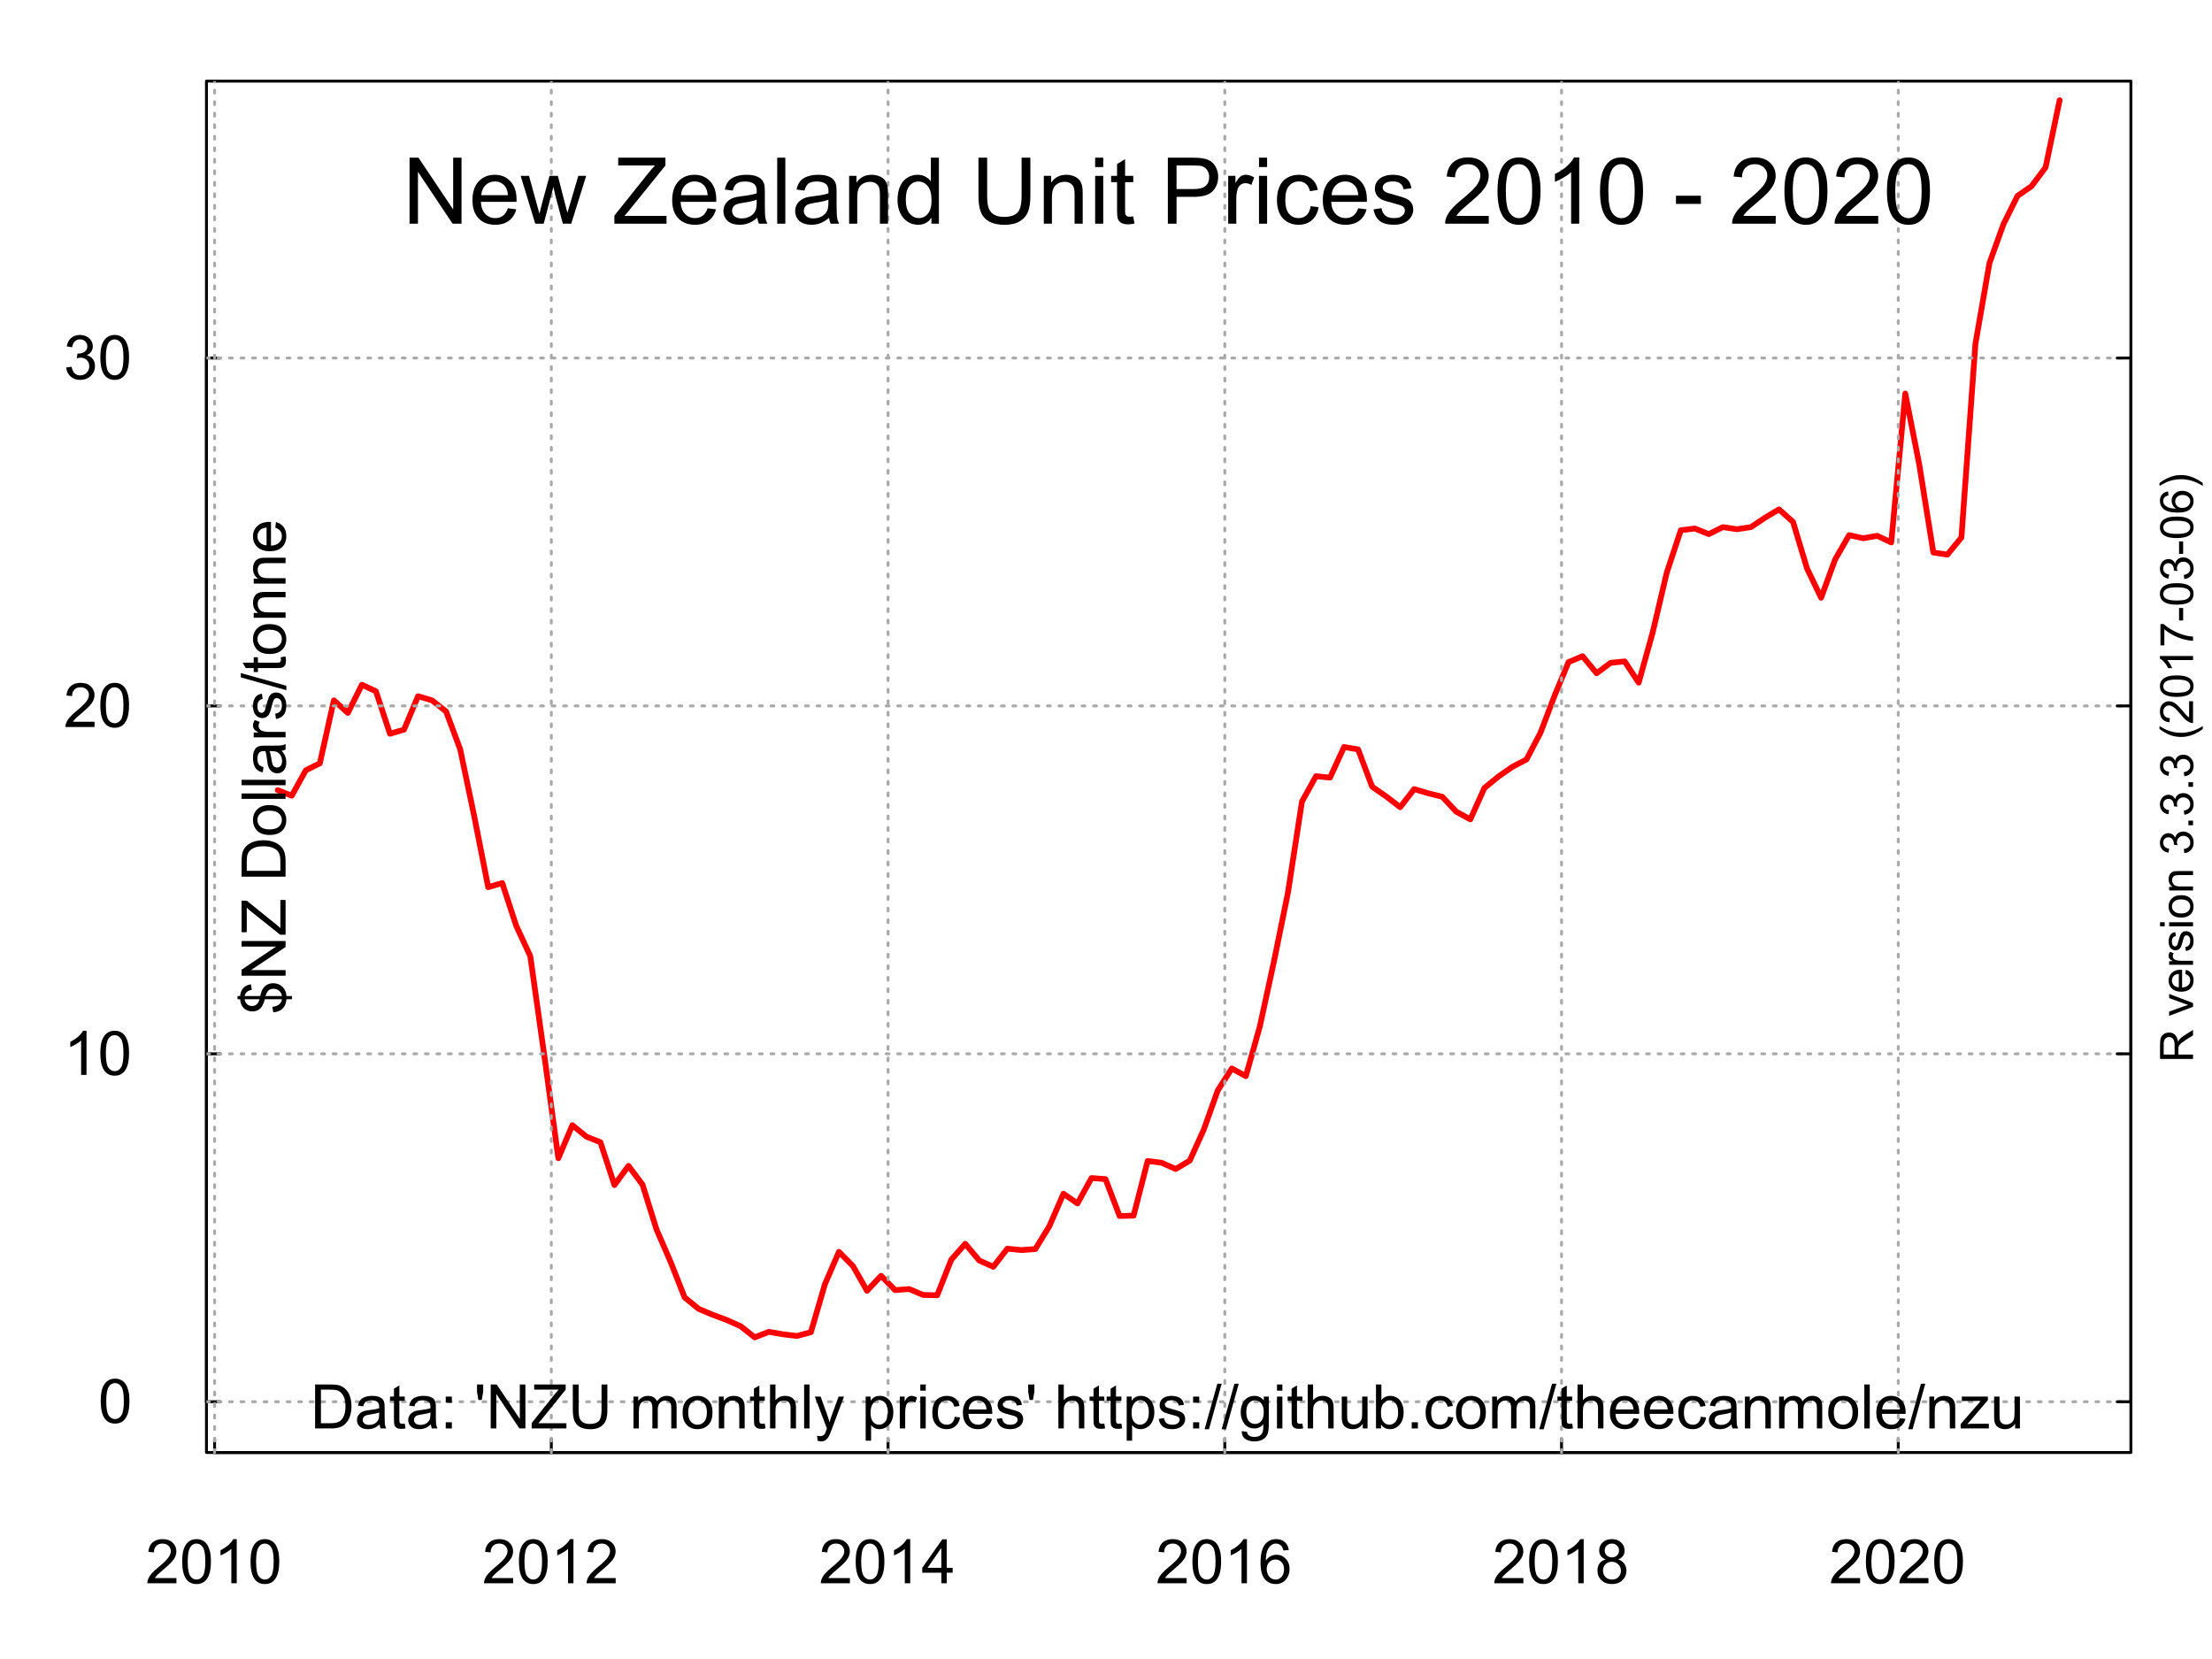 <?xml version="1.0" encoding="UTF-8"?>
<svg xmlns="http://www.w3.org/2000/svg" xmlns:xlink="http://www.w3.org/1999/xlink" width="576pt" height="432pt" viewBox="0 0 576 432" version="1.1">
<defs>
<g>
<symbol overflow="visible" id="glyph0-0">
<path style="stroke:none;" d="M 2 0 L 2 -10 L 10 -10 L 10 0 Z M 2.25 -0.25 L 9.75 -0.25 L 9.75 -9.75 L 2.25 -9.75 Z M 2.25 -0.25 "/>
</symbol>
<symbol overflow="visible" id="glyph0-1">
<path style="stroke:none;" d="M 8.062 -1.359 L 8.062 0 L 0.484 0 C 0.473 -0.34 0.531 -0.672 0.656 -0.984 C 0.84 -1.492 1.148 -2 1.578 -2.5 C 2.004 -2.996 2.617 -3.578 3.422 -4.234 C 4.66 -5.254 5.5 -6.062 5.938 -6.656 C 6.371 -7.258 6.594 -7.828 6.594 -8.359 C 6.594 -8.91 6.395 -9.379 6 -9.766 C 5.602 -10.148 5.082 -10.344 4.438 -10.344 C 3.758 -10.344 3.215 -10.137 2.812 -9.734 C 2.406 -9.328 2.203 -8.762 2.203 -8.047 L 0.75 -8.188 C 0.852 -9.27 1.227 -10.094 1.875 -10.656 C 2.52 -11.215 3.383 -11.5 4.469 -11.5 C 5.57 -11.5 6.441 -11.191 7.078 -10.578 C 7.723 -9.973 8.047 -9.223 8.047 -8.328 C 8.047 -7.867 7.949 -7.414 7.766 -6.969 C 7.578 -6.531 7.262 -6.066 6.828 -5.578 C 6.391 -5.086 5.664 -4.414 4.656 -3.562 C 3.812 -2.852 3.27 -2.367 3.031 -2.109 C 2.789 -1.859 2.59 -1.605 2.438 -1.359 Z M 8.062 -1.359 "/>
</symbol>
<symbol overflow="visible" id="glyph0-2">
<path style="stroke:none;" d="M 0.672 -5.656 C 0.672 -7.008 0.805 -8.098 1.078 -8.922 C 1.355 -9.742 1.773 -10.379 2.328 -10.828 C 2.879 -11.273 3.57 -11.5 4.406 -11.5 C 5.02 -11.5 5.555 -11.371 6.016 -11.125 C 6.48 -10.883 6.867 -10.527 7.172 -10.062 C 7.473 -9.594 7.707 -9.023 7.875 -8.359 C 8.051 -7.691 8.141 -6.789 8.141 -5.656 C 8.141 -4.312 7.996 -3.223 7.719 -2.391 C 7.445 -1.566 7.035 -0.926 6.484 -0.469 C 5.93 -0.02 5.238 0.203 4.406 0.203 C 3.301 0.203 2.43 -0.195 1.797 -1 C 1.047 -1.945 0.672 -3.5 0.672 -5.656 Z M 2.109 -5.656 C 2.109 -3.77 2.328 -2.512 2.766 -1.891 C 3.211 -1.273 3.758 -0.969 4.406 -0.969 C 5.051 -0.969 5.594 -1.281 6.031 -1.906 C 6.465 -2.527 6.688 -3.781 6.688 -5.656 C 6.688 -7.539 6.465 -8.789 6.031 -9.406 C 5.594 -10.027 5.043 -10.344 4.391 -10.344 C 3.742 -10.344 3.227 -10.066 2.844 -9.516 C 2.352 -8.816 2.109 -7.527 2.109 -5.656 Z M 2.109 -5.656 "/>
</symbol>
<symbol overflow="visible" id="glyph0-3">
<path style="stroke:none;" d="M 5.969 0 L 4.562 0 L 4.562 -8.969 C 4.219 -8.645 3.77 -8.32 3.219 -8 C 2.676 -7.676 2.184 -7.43 1.75 -7.266 L 1.75 -8.625 C 2.527 -8.996 3.211 -9.445 3.797 -9.969 C 4.387 -10.496 4.812 -11.008 5.062 -11.5 L 5.969 -11.5 Z M 5.969 0 "/>
</symbol>
<symbol overflow="visible" id="glyph0-4">
<path style="stroke:none;" d="M 5.172 0 L 5.172 -2.75 L 0.203 -2.75 L 0.203 -4.031 L 5.438 -11.453 L 6.578 -11.453 L 6.578 -4.031 L 8.125 -4.031 L 8.125 -2.75 L 6.578 -2.75 L 6.578 0 Z M 5.172 -4.031 L 5.172 -9.203 L 1.594 -4.031 Z M 5.172 -4.031 "/>
</symbol>
<symbol overflow="visible" id="glyph0-5">
<path style="stroke:none;" d="M 7.969 -8.656 L 6.562 -8.547 C 6.438 -9.098 6.258 -9.5 6.031 -9.75 C 5.656 -10.145 5.184 -10.344 4.625 -10.344 C 4.176 -10.344 3.785 -10.215 3.453 -9.969 C 3.004 -9.645 2.648 -9.168 2.391 -8.547 C 2.141 -7.93 2.008 -7.051 2 -5.906 C 2.34 -6.426 2.758 -6.812 3.25 -7.062 C 3.738 -7.309 4.25 -7.438 4.781 -7.438 C 5.715 -7.438 6.516 -7.086 7.172 -6.391 C 7.836 -5.703 8.172 -4.809 8.172 -3.719 C 8.172 -3 8.012 -2.332 7.703 -1.719 C 7.391 -1.102 6.961 -0.629 6.422 -0.297 C 5.879 0.035 5.262 0.203 4.578 0.203 C 3.41 0.203 2.457 -0.227 1.719 -1.094 C 0.977 -1.957 0.609 -3.379 0.609 -5.359 C 0.609 -7.574 1.016 -9.188 1.828 -10.188 C 2.543 -11.059 3.508 -11.5 4.719 -11.5 C 5.613 -11.5 6.348 -11.242 6.922 -10.734 C 7.504 -10.234 7.852 -9.539 7.969 -8.656 Z M 2.219 -3.719 C 2.219 -3.227 2.32 -2.758 2.531 -2.312 C 2.738 -1.875 3.023 -1.539 3.391 -1.312 C 3.762 -1.082 4.156 -0.969 4.562 -0.969 C 5.152 -0.969 5.664 -1.207 6.094 -1.688 C 6.52 -2.164 6.734 -2.816 6.734 -3.641 C 6.734 -4.43 6.52 -5.051 6.094 -5.5 C 5.676 -5.957 5.145 -6.188 4.5 -6.188 C 3.863 -6.188 3.32 -5.957 2.875 -5.5 C 2.438 -5.051 2.219 -4.457 2.219 -3.719 Z M 2.219 -3.719 "/>
</symbol>
<symbol overflow="visible" id="glyph0-6">
<path style="stroke:none;" d="M 2.828 -6.219 C 2.242 -6.426 1.809 -6.727 1.531 -7.125 C 1.25 -7.52 1.109 -7.992 1.109 -8.547 C 1.109 -9.379 1.406 -10.078 2 -10.641 C 2.602 -11.211 3.406 -11.5 4.406 -11.5 C 5.402 -11.5 6.207 -11.207 6.812 -10.625 C 7.426 -10.051 7.734 -9.348 7.734 -8.516 C 7.734 -7.984 7.59 -7.52 7.312 -7.125 C 7.031 -6.727 6.605 -6.426 6.047 -6.219 C 6.742 -5.988 7.273 -5.617 7.641 -5.109 C 8.012 -4.598 8.203 -3.988 8.203 -3.281 C 8.203 -2.301 7.852 -1.473 7.156 -0.797 C 6.469 -0.129 5.555 0.203 4.422 0.203 C 3.297 0.203 2.383 -0.129 1.688 -0.797 C 1 -1.473 0.656 -2.312 0.656 -3.312 C 0.656 -4.059 0.844 -4.688 1.219 -5.188 C 1.59 -5.684 2.129 -6.031 2.828 -6.219 Z M 2.547 -8.594 C 2.547 -8.051 2.719 -7.605 3.062 -7.266 C 3.414 -6.922 3.875 -6.75 4.438 -6.75 C 4.977 -6.75 5.422 -6.922 5.766 -7.266 C 6.105 -7.605 6.281 -8.023 6.281 -8.516 C 6.281 -9.035 6.102 -9.469 5.75 -9.812 C 5.395 -10.164 4.949 -10.344 4.422 -10.344 C 3.879 -10.344 3.43 -10.168 3.078 -9.828 C 2.723 -9.484 2.547 -9.07 2.547 -8.594 Z M 2.094 -3.312 C 2.094 -2.906 2.188 -2.512 2.375 -2.141 C 2.57 -1.766 2.859 -1.473 3.234 -1.266 C 3.605 -1.066 4.008 -0.969 4.438 -0.969 C 5.113 -0.969 5.672 -1.18 6.109 -1.609 C 6.543 -2.043 6.766 -2.598 6.766 -3.266 C 6.766 -3.941 6.535 -4.5 6.078 -4.938 C 5.629 -5.383 5.066 -5.609 4.391 -5.609 C 3.734 -5.609 3.184 -5.387 2.75 -4.953 C 2.312 -4.516 2.094 -3.965 2.094 -3.312 Z M 2.094 -3.312 "/>
</symbol>
<symbol overflow="visible" id="glyph0-7">
<path style="stroke:none;" d="M 0.672 -3.031 L 2.078 -3.219 C 2.242 -2.414 2.52 -1.836 2.906 -1.484 C 3.289 -1.141 3.766 -0.969 4.328 -0.969 C 4.98 -0.969 5.539 -1.195 6 -1.656 C 6.457 -2.113 6.688 -2.68 6.688 -3.359 C 6.688 -4.004 6.473 -4.535 6.047 -4.953 C 5.629 -5.367 5.09 -5.578 4.438 -5.578 C 4.176 -5.578 3.848 -5.523 3.453 -5.422 L 3.609 -6.656 C 3.699 -6.645 3.773 -6.641 3.828 -6.641 C 4.43 -6.641 4.973 -6.797 5.453 -7.109 C 5.93 -7.418 6.172 -7.906 6.172 -8.562 C 6.172 -9.07 5.992 -9.492 5.641 -9.828 C 5.297 -10.168 4.848 -10.344 4.297 -10.344 C 3.742 -10.344 3.285 -10.168 2.922 -9.828 C 2.555 -9.484 2.32 -8.965 2.219 -8.281 L 0.812 -8.531 C 0.988 -9.477 1.379 -10.207 1.984 -10.719 C 2.598 -11.238 3.359 -11.5 4.266 -11.5 C 4.887 -11.5 5.461 -11.363 5.984 -11.094 C 6.512 -10.832 6.914 -10.465 7.188 -10 C 7.465 -9.539 7.609 -9.051 7.609 -8.531 C 7.609 -8.031 7.473 -7.574 7.203 -7.172 C 6.941 -6.766 6.551 -6.441 6.031 -6.203 C 6.707 -6.047 7.234 -5.723 7.609 -5.234 C 7.98 -4.742 8.172 -4.129 8.172 -3.391 C 8.172 -2.391 7.805 -1.539 7.078 -0.844 C 6.348 -0.145 5.426 0.203 4.312 0.203 C 3.312 0.203 2.477 -0.094 1.812 -0.688 C 1.145 -1.289 0.762 -2.07 0.672 -3.031 Z M 0.672 -3.031 "/>
</symbol>
<symbol overflow="visible" id="glyph0-8">
<path style="stroke:none;" d="M 1.234 0 L 1.234 -11.453 L 5.188 -11.453 C 6.07 -11.453 6.75 -11.398 7.219 -11.297 C 7.871 -11.141 8.438 -10.863 8.906 -10.469 C 9.508 -9.957 9.957 -9.305 10.25 -8.516 C 10.551 -7.723 10.703 -6.816 10.703 -5.797 C 10.703 -4.922 10.598 -4.145 10.391 -3.469 C 10.191 -2.801 9.93 -2.246 9.609 -1.812 C 9.297 -1.375 8.949 -1.023 8.578 -0.766 C 8.203 -0.516 7.742 -0.32 7.203 -0.188 C 6.672 -0.062 6.059 0 5.375 0 Z M 2.75 -1.359 L 5.203 -1.359 C 5.949 -1.359 6.539 -1.426 6.969 -1.562 C 7.402 -1.707 7.75 -1.906 8 -2.156 C 8.363 -2.52 8.645 -3.004 8.844 -3.609 C 9.039 -4.211 9.141 -4.945 9.141 -5.812 C 9.141 -7.008 8.941 -7.93 8.547 -8.578 C 8.16 -9.223 7.684 -9.656 7.125 -9.875 C 6.719 -10.027 6.059 -10.109 5.156 -10.109 L 2.75 -10.109 Z M 2.75 -1.359 "/>
</symbol>
<symbol overflow="visible" id="glyph0-9">
<path style="stroke:none;" d="M 6.469 -1.031 C 5.945 -0.582 5.445 -0.262 4.969 -0.078 C 4.488 0.098 3.973 0.188 3.422 0.188 C 2.504 0.188 1.801 -0.035 1.312 -0.484 C 0.82 -0.93 0.578 -1.5 0.578 -2.188 C 0.578 -2.59 0.672 -2.961 0.859 -3.297 C 1.043 -3.637 1.285 -3.91 1.578 -4.109 C 1.879 -4.316 2.219 -4.473 2.594 -4.578 C 2.871 -4.648 3.289 -4.719 3.844 -4.781 C 4.977 -4.914 5.816 -5.078 6.359 -5.266 C 6.359 -5.461 6.359 -5.586 6.359 -5.641 C 6.359 -6.211 6.227 -6.613 5.969 -6.844 C 5.602 -7.164 5.066 -7.328 4.359 -7.328 C 3.703 -7.328 3.211 -7.207 2.891 -6.969 C 2.578 -6.738 2.348 -6.332 2.203 -5.75 L 0.828 -5.938 C 0.949 -6.52 1.156 -6.992 1.438 -7.359 C 1.727 -7.723 2.145 -8 2.688 -8.188 C 3.227 -8.383 3.852 -8.484 4.562 -8.484 C 5.27 -8.484 5.844 -8.398 6.281 -8.234 C 6.727 -8.066 7.055 -7.855 7.266 -7.609 C 7.473 -7.359 7.617 -7.039 7.703 -6.656 C 7.754 -6.414 7.781 -5.98 7.781 -5.359 L 7.781 -3.484 C 7.781 -2.172 7.805 -1.34 7.859 -1 C 7.918 -0.656 8.039 -0.32 8.219 0 L 6.75 0 C 6.602 -0.289 6.508 -0.633 6.469 -1.031 Z M 6.359 -4.172 C 5.848 -3.961 5.082 -3.785 4.062 -3.641 C 3.477 -3.555 3.066 -3.461 2.828 -3.359 C 2.586 -3.254 2.398 -3.098 2.266 -2.891 C 2.141 -2.691 2.078 -2.473 2.078 -2.234 C 2.078 -1.859 2.219 -1.543 2.5 -1.297 C 2.789 -1.047 3.207 -0.922 3.75 -0.922 C 4.289 -0.922 4.77 -1.035 5.188 -1.266 C 5.613 -1.504 5.926 -1.832 6.125 -2.25 C 6.277 -2.559 6.359 -3.031 6.359 -3.656 Z M 6.359 -4.172 "/>
</symbol>
<symbol overflow="visible" id="glyph0-10">
<path style="stroke:none;" d="M 4.125 -1.266 L 4.328 -0.016 C 3.93 0.066 3.574 0.109 3.266 0.109 C 2.754 0.109 2.355 0.027 2.078 -0.125 C 1.797 -0.289 1.598 -0.504 1.484 -0.766 C 1.367 -1.035 1.312 -1.594 1.312 -2.438 L 1.312 -7.203 L 0.281 -7.203 L 0.281 -8.297 L 1.312 -8.297 L 1.312 -10.359 L 2.719 -11.203 L 2.719 -8.297 L 4.125 -8.297 L 4.125 -7.203 L 2.719 -7.203 L 2.719 -2.359 C 2.719 -1.953 2.738 -1.691 2.781 -1.578 C 2.832 -1.461 2.914 -1.367 3.031 -1.297 C 3.145 -1.234 3.305 -1.203 3.516 -1.203 C 3.668 -1.203 3.875 -1.223 4.125 -1.266 Z M 4.125 -1.266 "/>
</symbol>
<symbol overflow="visible" id="glyph0-11">
<path style="stroke:none;" d="M 1.453 -6.703 L 1.453 -8.297 L 3.047 -8.297 L 3.047 -6.703 Z M 1.453 0 L 1.453 -1.609 L 3.047 -1.609 L 3.047 0 Z M 1.453 0 "/>
</symbol>
<symbol overflow="visible" id="glyph0-12">
<path style="stroke:none;" d=""/>
</symbol>
<symbol overflow="visible" id="glyph0-13">
<path style="stroke:none;" d="M 1.062 -7.406 L 0.703 -9.547 L 0.703 -11.453 L 2.312 -11.453 L 2.312 -9.547 L 1.938 -7.406 Z M 1.062 -7.406 "/>
</symbol>
<symbol overflow="visible" id="glyph0-14">
<path style="stroke:none;" d="M 1.219 0 L 1.219 -11.453 L 2.781 -11.453 L 8.797 -2.469 L 8.797 -11.453 L 10.25 -11.453 L 10.25 0 L 8.688 0 L 2.672 -9 L 2.672 0 Z M 1.219 0 "/>
</symbol>
<symbol overflow="visible" id="glyph0-15">
<path style="stroke:none;" d="M 0.328 0 L 0.328 -1.406 L 6.188 -8.75 C 6.602 -9.27 7 -9.723 7.375 -10.109 L 0.984 -10.109 L 0.984 -11.453 L 9.188 -11.453 L 9.188 -10.109 L 2.766 -2.156 L 2.062 -1.359 L 9.375 -1.359 L 9.375 0 Z M 0.328 0 "/>
</symbol>
<symbol overflow="visible" id="glyph0-16">
<path style="stroke:none;" d="M 8.75 -11.453 L 10.266 -11.453 L 10.266 -4.844 C 10.266 -3.688 10.133 -2.77 9.875 -2.094 C 9.613 -1.414 9.145 -0.863 8.469 -0.438 C 7.789 -0.008 6.898 0.203 5.797 0.203 C 4.723 0.203 3.84 0.012 3.156 -0.359 C 2.477 -0.73 1.992 -1.27 1.703 -1.969 C 1.41 -2.664 1.266 -3.625 1.266 -4.844 L 1.266 -11.453 L 2.781 -11.453 L 2.781 -4.844 C 2.781 -3.852 2.867 -3.117 3.047 -2.641 C 3.23 -2.172 3.551 -1.805 4 -1.547 C 4.457 -1.297 5.008 -1.172 5.656 -1.172 C 6.77 -1.172 7.562 -1.422 8.031 -1.922 C 8.508 -2.43 8.75 -3.406 8.75 -4.844 Z M 8.75 -11.453 "/>
</symbol>
<symbol overflow="visible" id="glyph0-17">
<path style="stroke:none;" d="M 1.062 0 L 1.062 -8.297 L 2.312 -8.297 L 2.312 -7.141 C 2.57 -7.543 2.914 -7.867 3.344 -8.109 C 3.777 -8.355 4.273 -8.484 4.828 -8.484 C 5.441 -8.484 5.945 -8.352 6.344 -8.094 C 6.738 -7.844 7.016 -7.488 7.172 -7.031 C 7.824 -7.996 8.68 -8.484 9.734 -8.484 C 10.555 -8.484 11.188 -8.254 11.625 -7.797 C 12.07 -7.348 12.297 -6.648 12.297 -5.703 L 12.297 0 L 10.906 0 L 10.906 -5.234 C 10.906 -5.793 10.855 -6.195 10.766 -6.438 C 10.672 -6.684 10.504 -6.883 10.266 -7.031 C 10.023 -7.184 9.742 -7.266 9.422 -7.266 C 8.836 -7.266 8.352 -7.07 7.969 -6.688 C 7.582 -6.301 7.391 -5.68 7.391 -4.828 L 7.391 0 L 5.984 0 L 5.984 -5.391 C 5.984 -6.012 5.867 -6.484 5.641 -6.797 C 5.41 -7.105 5.035 -7.266 4.516 -7.266 C 4.117 -7.266 3.754 -7.16 3.422 -6.953 C 3.086 -6.742 2.84 -6.434 2.688 -6.031 C 2.539 -5.633 2.469 -5.059 2.469 -4.312 L 2.469 0 Z M 1.062 0 "/>
</symbol>
<symbol overflow="visible" id="glyph0-18">
<path style="stroke:none;" d="M 0.531 -4.156 C 0.531 -5.684 0.957 -6.82 1.812 -7.562 C 2.527 -8.176 3.398 -8.484 4.422 -8.484 C 5.566 -8.484 6.5 -8.105 7.219 -7.359 C 7.945 -6.617 8.312 -5.586 8.312 -4.266 C 8.312 -3.203 8.148 -2.363 7.828 -1.75 C 7.504 -1.133 7.035 -0.652 6.422 -0.312 C 5.816 0.02 5.148 0.188 4.422 0.188 C 3.266 0.188 2.324 -0.18 1.609 -0.922 C 0.891 -1.668 0.531 -2.75 0.531 -4.156 Z M 1.984 -4.156 C 1.984 -3.094 2.211 -2.293 2.672 -1.766 C 3.137 -1.234 3.723 -0.969 4.422 -0.969 C 5.117 -0.969 5.695 -1.234 6.156 -1.766 C 6.621 -2.293 6.859 -3.109 6.859 -4.203 C 6.859 -5.223 6.621 -6 6.156 -6.531 C 5.695 -7.059 5.117 -7.328 4.422 -7.328 C 3.723 -7.328 3.137 -7.059 2.672 -6.531 C 2.211 -6.008 1.984 -5.215 1.984 -4.156 Z M 1.984 -4.156 "/>
</symbol>
<symbol overflow="visible" id="glyph0-19">
<path style="stroke:none;" d="M 1.062 0 L 1.062 -8.297 L 2.328 -8.297 L 2.328 -7.125 C 2.93 -8.027 3.812 -8.484 4.969 -8.484 C 5.465 -8.484 5.926 -8.395 6.344 -8.219 C 6.758 -8.039 7.07 -7.805 7.281 -7.516 C 7.488 -7.223 7.633 -6.871 7.719 -6.469 C 7.77 -6.207 7.797 -5.754 7.797 -5.109 L 7.797 0 L 6.391 0 L 6.391 -5.047 C 6.391 -5.617 6.332 -6.047 6.219 -6.328 C 6.113 -6.617 5.918 -6.848 5.641 -7.016 C 5.367 -7.18 5.043 -7.266 4.672 -7.266 C 4.066 -7.266 3.543 -7.07 3.109 -6.688 C 2.68 -6.312 2.469 -5.59 2.469 -4.531 L 2.469 0 Z M 1.062 0 "/>
</symbol>
<symbol overflow="visible" id="glyph0-20">
<path style="stroke:none;" d="M 1.062 0 L 1.062 -11.453 L 2.469 -11.453 L 2.469 -7.344 C 3.121 -8.102 3.953 -8.484 4.953 -8.484 C 5.566 -8.484 6.098 -8.363 6.547 -8.125 C 7.004 -7.883 7.328 -7.551 7.516 -7.125 C 7.711 -6.695 7.812 -6.074 7.812 -5.266 L 7.812 0 L 6.406 0 L 6.406 -5.266 C 6.406 -5.961 6.254 -6.473 5.953 -6.797 C 5.648 -7.117 5.215 -7.281 4.656 -7.281 C 4.238 -7.281 3.848 -7.168 3.484 -6.953 C 3.117 -6.734 2.855 -6.434 2.703 -6.062 C 2.547 -5.695 2.469 -5.191 2.469 -4.547 L 2.469 0 Z M 1.062 0 "/>
</symbol>
<symbol overflow="visible" id="glyph0-21">
<path style="stroke:none;" d="M 1.031 0 L 1.031 -11.453 L 2.438 -11.453 L 2.438 0 Z M 1.031 0 "/>
</symbol>
<symbol overflow="visible" id="glyph0-22">
<path style="stroke:none;" d="M 1 3.203 L 0.844 1.875 C 1.145 1.957 1.41 2 1.641 2 C 1.949 2 2.203 1.945 2.391 1.844 C 2.574 1.738 2.734 1.59 2.859 1.406 C 2.941 1.27 3.082 0.918 3.281 0.359 C 3.309 0.285 3.352 0.168 3.406 0.016 L 0.266 -8.297 L 1.781 -8.297 L 3.5 -3.5 C 3.727 -2.883 3.93 -2.242 4.109 -1.578 C 4.262 -2.223 4.457 -2.852 4.688 -3.469 L 6.453 -8.297 L 7.859 -8.297 L 4.703 0.141 C 4.367 1.055 4.105 1.688 3.922 2.031 C 3.672 2.488 3.383 2.828 3.062 3.047 C 2.738 3.262 2.352 3.375 1.906 3.375 C 1.633 3.375 1.332 3.316 1 3.203 Z M 1 3.203 "/>
</symbol>
<symbol overflow="visible" id="glyph0-23">
<path style="stroke:none;" d="M 1.062 3.188 L 1.062 -8.297 L 2.344 -8.297 L 2.344 -7.219 C 2.645 -7.645 2.984 -7.961 3.359 -8.172 C 3.742 -8.379 4.207 -8.484 4.75 -8.484 C 5.457 -8.484 6.082 -8.301 6.625 -7.938 C 7.164 -7.57 7.57 -7.055 7.844 -6.391 C 8.121 -5.734 8.266 -5.008 8.266 -4.219 C 8.266 -3.363 8.105 -2.598 7.797 -1.922 C 7.492 -1.242 7.051 -0.723 6.469 -0.359 C 5.895 0.004 5.285 0.188 4.641 0.188 C 4.172 0.188 3.746 0.086 3.375 -0.109 C 3.008 -0.305 2.707 -0.555 2.469 -0.859 L 2.469 3.188 Z M 2.328 -4.109 C 2.328 -3.035 2.539 -2.242 2.969 -1.734 C 3.402 -1.223 3.93 -0.969 4.547 -0.969 C 5.168 -0.969 5.707 -1.234 6.156 -1.766 C 6.602 -2.293 6.828 -3.113 6.828 -4.219 C 6.828 -5.277 6.605 -6.07 6.172 -6.594 C 5.734 -7.121 5.211 -7.391 4.609 -7.391 C 4.016 -7.391 3.48 -7.105 3.016 -6.547 C 2.555 -5.984 2.328 -5.168 2.328 -4.109 Z M 2.328 -4.109 "/>
</symbol>
<symbol overflow="visible" id="glyph0-24">
<path style="stroke:none;" d="M 1.047 0 L 1.047 -8.297 L 2.312 -8.297 L 2.312 -7.047 C 2.633 -7.629 2.93 -8.016 3.203 -8.203 C 3.473 -8.387 3.773 -8.484 4.109 -8.484 C 4.574 -8.484 5.055 -8.332 5.547 -8.031 L 5.062 -6.734 C 4.719 -6.93 4.371 -7.031 4.031 -7.031 C 3.727 -7.031 3.449 -6.934 3.203 -6.75 C 2.961 -6.57 2.789 -6.316 2.688 -5.984 C 2.531 -5.484 2.453 -4.934 2.453 -4.344 L 2.453 0 Z M 1.047 0 "/>
</symbol>
<symbol overflow="visible" id="glyph0-25">
<path style="stroke:none;" d="M 1.062 -9.844 L 1.062 -11.453 L 2.469 -11.453 L 2.469 -9.844 Z M 1.062 0 L 1.062 -8.297 L 2.469 -8.297 L 2.469 0 Z M 1.062 0 "/>
</symbol>
<symbol overflow="visible" id="glyph0-26">
<path style="stroke:none;" d="M 6.469 -3.047 L 7.859 -2.859 C 7.703 -1.91 7.309 -1.164 6.688 -0.625 C 6.07 -0.082 5.309 0.188 4.406 0.188 C 3.27 0.188 2.352 -0.18 1.656 -0.922 C 0.969 -1.668 0.625 -2.738 0.625 -4.125 C 0.625 -5.02 0.77 -5.801 1.062 -6.469 C 1.363 -7.145 1.816 -7.648 2.422 -7.984 C 3.035 -8.316 3.695 -8.484 4.406 -8.484 C 5.309 -8.484 6.051 -8.254 6.625 -7.797 C 7.195 -7.348 7.562 -6.699 7.719 -5.859 L 6.359 -5.656 C 6.223 -6.207 5.988 -6.625 5.656 -6.906 C 5.332 -7.184 4.934 -7.328 4.469 -7.328 C 3.758 -7.328 3.18 -7.07 2.734 -6.562 C 2.297 -6.062 2.078 -5.258 2.078 -4.156 C 2.078 -3.039 2.289 -2.227 2.719 -1.719 C 3.145 -1.219 3.703 -0.969 4.391 -0.969 C 4.941 -0.969 5.398 -1.133 5.766 -1.469 C 6.137 -1.809 6.375 -2.336 6.469 -3.047 Z M 6.469 -3.047 "/>
</symbol>
<symbol overflow="visible" id="glyph0-27">
<path style="stroke:none;" d="M 6.734 -2.672 L 8.188 -2.5 C 7.957 -1.645 7.527 -0.98 6.906 -0.516 C 6.289 -0.047 5.504 0.188 4.547 0.188 C 3.328 0.188 2.363 -0.188 1.656 -0.938 C 0.945 -1.684 0.594 -2.734 0.594 -4.078 C 0.594 -5.473 0.953 -6.555 1.672 -7.328 C 2.387 -8.098 3.32 -8.484 4.469 -8.484 C 5.57 -8.484 6.473 -8.102 7.172 -7.344 C 7.879 -6.594 8.234 -5.535 8.234 -4.172 C 8.234 -4.086 8.234 -3.961 8.234 -3.797 L 2.047 -3.797 C 2.098 -2.879 2.352 -2.176 2.812 -1.688 C 3.277 -1.207 3.859 -0.969 4.547 -0.969 C 5.066 -0.969 5.508 -1.102 5.875 -1.375 C 6.238 -1.645 6.523 -2.078 6.734 -2.672 Z M 2.125 -4.953 L 6.75 -4.953 C 6.688 -5.648 6.508 -6.172 6.219 -6.516 C 5.77 -7.055 5.191 -7.328 4.484 -7.328 C 3.836 -7.328 3.289 -7.105 2.844 -6.672 C 2.406 -6.242 2.164 -5.668 2.125 -4.953 Z M 2.125 -4.953 "/>
</symbol>
<symbol overflow="visible" id="glyph0-28">
<path style="stroke:none;" d="M 0.5 -2.484 L 1.891 -2.703 C 1.961 -2.141 2.176 -1.707 2.531 -1.406 C 2.895 -1.113 3.395 -0.969 4.031 -0.969 C 4.676 -0.969 5.156 -1.098 5.469 -1.359 C 5.777 -1.629 5.938 -1.941 5.938 -2.297 C 5.938 -2.605 5.801 -2.859 5.531 -3.047 C 5.332 -3.168 4.852 -3.328 4.094 -3.516 C 3.062 -3.773 2.34 -4 1.938 -4.188 C 1.539 -4.383 1.238 -4.648 1.031 -4.984 C 0.832 -5.316 0.734 -5.688 0.734 -6.094 C 0.734 -6.465 0.816 -6.812 0.984 -7.125 C 1.148 -7.434 1.379 -7.695 1.672 -7.906 C 1.887 -8.07 2.188 -8.207 2.562 -8.312 C 2.945 -8.426 3.352 -8.484 3.781 -8.484 C 4.434 -8.484 5.008 -8.387 5.5 -8.203 C 5.988 -8.016 6.348 -7.758 6.578 -7.438 C 6.816 -7.125 6.984 -6.695 7.078 -6.156 L 5.703 -5.969 C 5.641 -6.395 5.457 -6.727 5.156 -6.969 C 4.852 -7.207 4.43 -7.328 3.891 -7.328 C 3.242 -7.328 2.777 -7.215 2.5 -7 C 2.227 -6.789 2.094 -6.543 2.094 -6.266 C 2.094 -6.078 2.148 -5.91 2.266 -5.766 C 2.379 -5.617 2.555 -5.492 2.797 -5.391 C 2.941 -5.336 3.359 -5.215 4.047 -5.031 C 5.035 -4.77 5.727 -4.551 6.125 -4.375 C 6.52 -4.207 6.828 -3.961 7.047 -3.641 C 7.273 -3.316 7.391 -2.914 7.391 -2.438 C 7.391 -1.969 7.246 -1.523 6.969 -1.109 C 6.695 -0.703 6.301 -0.383 5.781 -0.156 C 5.27 0.07 4.691 0.188 4.047 0.188 C 2.961 0.188 2.137 -0.035 1.578 -0.484 C 1.016 -0.93 0.652 -1.598 0.5 -2.484 Z M 0.5 -2.484 "/>
</symbol>
<symbol overflow="visible" id="glyph0-29">
<path style="stroke:none;" d="M 0 0.203 L 3.328 -11.656 L 4.453 -11.656 L 1.141 0.203 Z M 0 0.203 "/>
</symbol>
<symbol overflow="visible" id="glyph0-30">
<path style="stroke:none;" d="M 0.797 0.688 L 2.172 0.891 C 2.223 1.316 2.379 1.625 2.641 1.812 C 2.992 2.07 3.473 2.203 4.078 2.203 C 4.723 2.203 5.223 2.07 5.578 1.812 C 5.93 1.551 6.172 1.184 6.297 0.719 C 6.367 0.438 6.406 -0.164 6.406 -1.094 C 5.789 -0.363 5.023 0 4.109 0 C 2.961 0 2.074 -0.41 1.453 -1.234 C 0.828 -2.055 0.516 -3.047 0.516 -4.203 C 0.516 -4.992 0.656 -5.723 0.938 -6.391 C 1.227 -7.055 1.645 -7.57 2.188 -7.938 C 2.738 -8.301 3.379 -8.484 4.109 -8.484 C 5.086 -8.484 5.895 -8.086 6.531 -7.297 L 6.531 -8.297 L 7.828 -8.297 L 7.828 -1.125 C 7.828 0.164 7.695 1.082 7.438 1.625 C 7.176 2.164 6.758 2.594 6.188 2.906 C 5.613 3.215 4.91 3.375 4.078 3.375 C 3.086 3.375 2.285 3.148 1.672 2.703 C 1.066 2.254 0.773 1.582 0.797 0.688 Z M 1.969 -4.297 C 1.969 -3.211 2.18 -2.418 2.609 -1.922 C 3.043 -1.422 3.586 -1.172 4.234 -1.172 C 4.879 -1.172 5.422 -1.414 5.859 -1.906 C 6.293 -2.402 6.516 -3.188 6.516 -4.25 C 6.516 -5.27 6.289 -6.035 5.844 -6.547 C 5.395 -7.066 4.852 -7.328 4.219 -7.328 C 3.594 -7.328 3.059 -7.07 2.625 -6.562 C 2.188 -6.051 1.969 -5.293 1.969 -4.297 Z M 1.969 -4.297 "/>
</symbol>
<symbol overflow="visible" id="glyph0-31">
<path style="stroke:none;" d="M 6.5 0 L 6.5 -1.219 C 5.852 -0.281 4.973 0.188 3.859 0.188 C 3.367 0.188 2.91 0.09 2.484 -0.094 C 2.066 -0.277 1.754 -0.516 1.547 -0.797 C 1.336 -1.086 1.191 -1.438 1.109 -1.844 C 1.055 -2.121 1.031 -2.562 1.031 -3.156 L 1.031 -8.297 L 2.438 -8.297 L 2.438 -3.703 C 2.438 -2.961 2.461 -2.465 2.516 -2.219 C 2.605 -1.844 2.797 -1.551 3.078 -1.344 C 3.367 -1.133 3.723 -1.031 4.141 -1.031 C 4.566 -1.031 4.961 -1.133 5.328 -1.344 C 5.699 -1.559 5.961 -1.859 6.109 -2.234 C 6.262 -2.605 6.344 -3.148 6.344 -3.859 L 6.344 -8.297 L 7.75 -8.297 L 7.75 0 Z M 6.5 0 "/>
</symbol>
<symbol overflow="visible" id="glyph0-32">
<path style="stroke:none;" d="M 2.359 0 L 1.047 0 L 1.047 -11.453 L 2.453 -11.453 L 2.453 -7.375 C 3.043 -8.113 3.805 -8.484 4.734 -8.484 C 5.242 -8.484 5.723 -8.379 6.172 -8.172 C 6.629 -7.973 7.004 -7.684 7.297 -7.312 C 7.598 -6.938 7.832 -6.48 8 -5.953 C 8.164 -5.43 8.25 -4.871 8.25 -4.281 C 8.25 -2.852 7.895 -1.746 7.188 -0.969 C 6.488 -0.195 5.645 0.188 4.656 0.188 C 3.676 0.188 2.91 -0.223 2.359 -1.047 Z M 2.344 -4.219 C 2.344 -3.219 2.477 -2.496 2.75 -2.062 C 3.184 -1.332 3.785 -0.969 4.547 -0.969 C 5.16 -0.969 5.691 -1.234 6.141 -1.766 C 6.586 -2.305 6.812 -3.102 6.812 -4.156 C 6.812 -5.238 6.59 -6.035 6.156 -6.547 C 5.727 -7.066 5.211 -7.328 4.609 -7.328 C 3.992 -7.328 3.461 -7.059 3.016 -6.531 C 2.566 -6 2.344 -5.227 2.344 -4.219 Z M 2.344 -4.219 "/>
</symbol>
<symbol overflow="visible" id="glyph0-33">
<path style="stroke:none;" d="M 1.453 0 L 1.453 -1.609 L 3.062 -1.609 L 3.062 0 Z M 1.453 0 "/>
</symbol>
<symbol overflow="visible" id="glyph0-34">
<path style="stroke:none;" d="M 0.312 0 L 0.312 -1.141 L 5.594 -7.203 C 5 -7.172 4.473 -7.156 4.016 -7.156 L 0.625 -7.156 L 0.625 -8.297 L 7.406 -8.297 L 7.406 -7.375 L 2.922 -2.109 L 2.047 -1.141 C 2.68 -1.191 3.273 -1.219 3.828 -1.219 L 7.656 -1.219 L 7.656 0 Z M 0.312 0 "/>
</symbol>
<symbol overflow="visible" id="glyph1-0">
<path style="stroke:none;" d="M 3 0 L 3 -15 L 15 -15 L 15 0 Z M 3.375 -0.375 L 14.625 -0.375 L 14.625 -14.625 L 3.375 -14.625 Z M 3.375 -0.375 "/>
</symbol>
<symbol overflow="visible" id="glyph1-1">
<path style="stroke:none;" d="M 1.828 0 L 1.828 -17.188 L 4.156 -17.188 L 13.188 -3.688 L 13.188 -17.188 L 15.359 -17.188 L 15.359 0 L 13.031 0 L 4.016 -13.5 L 4.016 0 Z M 1.828 0 "/>
</symbol>
<symbol overflow="visible" id="glyph1-2">
<path style="stroke:none;" d="M 10.109 -4.016 L 12.281 -3.734 C 11.938 -2.461 11.301 -1.473 10.375 -0.766 C 9.445 -0.066 8.258 0.281 6.812 0.281 C 4.988 0.281 3.539 -0.273 2.469 -1.391 C 1.406 -2.512 0.875 -4.094 0.875 -6.125 C 0.875 -8.215 1.41 -9.844 2.484 -11 C 3.566 -12.152 4.969 -12.734 6.688 -12.734 C 8.352 -12.734 9.711 -12.164 10.766 -11.031 C 11.824 -9.895 12.359 -8.301 12.359 -6.25 C 12.359 -6.125 12.352 -5.934 12.344 -5.688 L 3.062 -5.688 C 3.133 -4.32 3.52 -3.273 4.219 -2.547 C 4.914 -1.816 5.785 -1.453 6.828 -1.453 C 7.598 -1.453 8.254 -1.656 8.797 -2.062 C 9.348 -2.465 9.785 -3.117 10.109 -4.016 Z M 3.172 -7.422 L 10.125 -7.422 C 10.031 -8.461 9.762 -9.25 9.328 -9.781 C 8.66 -10.59 7.789 -11 6.719 -11 C 5.75 -11 4.93 -10.668 4.266 -10.016 C 3.609 -9.367 3.242 -8.504 3.172 -7.422 Z M 3.172 -7.422 "/>
</symbol>
<symbol overflow="visible" id="glyph1-3">
<path style="stroke:none;" d="M 3.875 0 L 0.078 -12.453 L 2.25 -12.453 L 4.234 -5.266 L 4.969 -2.594 C 4.996 -2.727 5.211 -3.582 5.609 -5.156 L 7.594 -12.453 L 9.766 -12.453 L 11.625 -5.234 L 12.25 -2.844 L 12.969 -5.25 L 15.094 -12.453 L 17.141 -12.453 L 13.25 0 L 11.062 0 L 9.078 -7.453 L 8.609 -9.578 L 6.078 0 Z M 3.875 0 "/>
</symbol>
<symbol overflow="visible" id="glyph1-4">
<path style="stroke:none;" d=""/>
</symbol>
<symbol overflow="visible" id="glyph1-5">
<path style="stroke:none;" d="M 0.484 0 L 0.484 -2.109 L 9.281 -13.109 C 9.902 -13.887 10.5 -14.57 11.062 -15.156 L 1.484 -15.156 L 1.484 -17.188 L 13.781 -17.188 L 13.781 -15.156 L 4.141 -3.234 L 3.094 -2.031 L 14.062 -2.031 L 14.062 0 Z M 0.484 0 "/>
</symbol>
<symbol overflow="visible" id="glyph1-6">
<path style="stroke:none;" d="M 9.703 -1.531 C 8.922 -0.875 8.164 -0.402 7.438 -0.125 C 6.719 0.145 5.945 0.281 5.125 0.281 C 3.758 0.281 2.707 -0.051 1.969 -0.719 C 1.238 -1.383 0.875 -2.238 0.875 -3.281 C 0.875 -3.895 1.008 -4.453 1.281 -4.953 C 1.559 -5.449 1.926 -5.852 2.375 -6.156 C 2.82 -6.465 3.328 -6.703 3.891 -6.859 C 4.305 -6.961 4.93 -7.066 5.766 -7.172 C 7.473 -7.379 8.727 -7.625 9.531 -7.906 C 9.539 -8.184 9.547 -8.367 9.547 -8.453 C 9.547 -9.305 9.34 -9.91 8.938 -10.266 C 8.406 -10.742 7.605 -10.984 6.547 -10.984 C 5.547 -10.984 4.809 -10.805 4.344 -10.453 C 3.875 -10.109 3.523 -9.492 3.297 -8.609 L 1.234 -8.891 C 1.418 -9.773 1.727 -10.488 2.156 -11.031 C 2.582 -11.57 3.203 -11.988 4.016 -12.281 C 4.824 -12.582 5.77 -12.734 6.844 -12.734 C 7.902 -12.734 8.77 -12.605 9.438 -12.359 C 10.102 -12.109 10.594 -11.789 10.906 -11.406 C 11.215 -11.031 11.438 -10.551 11.562 -9.969 C 11.621 -9.613 11.656 -8.965 11.656 -8.031 L 11.656 -5.219 C 11.656 -3.258 11.703 -2.02 11.797 -1.5 C 11.887 -0.977 12.066 -0.477 12.328 0 L 10.125 0 C 9.906 -0.434 9.762 -0.945 9.703 -1.531 Z M 9.531 -6.25 C 8.758 -5.938 7.605 -5.668 6.078 -5.453 C 5.211 -5.328 4.598 -5.184 4.234 -5.031 C 3.879 -4.875 3.602 -4.645 3.406 -4.344 C 3.219 -4.039 3.125 -3.707 3.125 -3.344 C 3.125 -2.781 3.332 -2.309 3.75 -1.938 C 4.176 -1.562 4.801 -1.375 5.625 -1.375 C 6.434 -1.375 7.16 -1.551 7.797 -1.906 C 8.43 -2.258 8.895 -2.742 9.188 -3.359 C 9.414 -3.836 9.531 -4.539 9.531 -5.469 Z M 9.531 -6.25 "/>
</symbol>
<symbol overflow="visible" id="glyph1-7">
<path style="stroke:none;" d="M 1.531 0 L 1.531 -17.188 L 3.641 -17.188 L 3.641 0 Z M 1.531 0 "/>
</symbol>
<symbol overflow="visible" id="glyph1-8">
<path style="stroke:none;" d="M 1.578 0 L 1.578 -12.453 L 3.484 -12.453 L 3.484 -10.672 C 4.398 -12.043 5.719 -12.734 7.438 -12.734 C 8.184 -12.734 8.875 -12.598 9.5 -12.328 C 10.133 -12.055 10.609 -11.699 10.922 -11.266 C 11.23 -10.828 11.453 -10.305 11.578 -9.703 C 11.66 -9.316 11.703 -8.633 11.703 -7.656 L 11.703 0 L 9.594 0 L 9.594 -7.578 C 9.594 -8.43 9.508 -9.07 9.344 -9.5 C 9.176 -9.926 8.883 -10.266 8.469 -10.516 C 8.051 -10.773 7.559 -10.906 7 -10.906 C 6.102 -10.906 5.324 -10.617 4.672 -10.047 C 4.016 -9.473 3.688 -8.387 3.688 -6.797 L 3.688 0 Z M 1.578 0 "/>
</symbol>
<symbol overflow="visible" id="glyph1-9">
<path style="stroke:none;" d="M 9.656 0 L 9.656 -1.578 C 8.863 -0.336 7.699 0.281 6.172 0.281 C 5.18 0.281 4.27 0.008 3.438 -0.531 C 2.602 -1.082 1.957 -1.848 1.5 -2.828 C 1.051 -3.805 0.828 -4.938 0.828 -6.219 C 0.828 -7.457 1.031 -8.582 1.438 -9.594 C 1.852 -10.602 2.473 -11.379 3.297 -11.922 C 4.129 -12.461 5.055 -12.734 6.078 -12.734 C 6.824 -12.734 7.492 -12.57 8.078 -12.25 C 8.668 -11.938 9.148 -11.523 9.516 -11.016 L 9.516 -17.188 L 11.609 -17.188 L 11.609 0 Z M 2.984 -6.219 C 2.984 -4.625 3.316 -3.43 3.984 -2.641 C 4.66 -1.848 5.457 -1.453 6.375 -1.453 C 7.301 -1.453 8.082 -1.828 8.719 -2.578 C 9.363 -3.336 9.688 -4.488 9.688 -6.031 C 9.688 -7.738 9.355 -8.988 8.703 -9.781 C 8.047 -10.582 7.238 -10.984 6.281 -10.984 C 5.344 -10.984 4.555 -10.598 3.922 -9.828 C 3.297 -9.066 2.984 -7.863 2.984 -6.219 Z M 2.984 -6.219 "/>
</symbol>
<symbol overflow="visible" id="glyph1-10">
<path style="stroke:none;" d="M 13.125 -17.188 L 15.406 -17.188 L 15.406 -7.25 C 15.406 -5.531 15.207 -4.16 14.812 -3.141 C 14.426 -2.129 13.723 -1.301 12.703 -0.656 C 11.68 -0.02 10.34 0.297 8.688 0.297 C 7.07 0.297 5.754 0.02 4.734 -0.531 C 3.711 -1.09 2.98 -1.898 2.547 -2.953 C 2.109 -4.004 1.891 -5.438 1.891 -7.25 L 1.891 -17.188 L 4.156 -17.188 L 4.156 -7.266 C 4.156 -5.773 4.297 -4.676 4.578 -3.969 C 4.855 -3.258 5.332 -2.711 6 -2.328 C 6.676 -1.953 7.504 -1.766 8.484 -1.766 C 10.16 -1.766 11.352 -2.141 12.062 -2.891 C 12.77 -3.648 13.125 -5.109 13.125 -7.266 Z M 13.125 -17.188 "/>
</symbol>
<symbol overflow="visible" id="glyph1-11">
<path style="stroke:none;" d="M 1.594 -14.75 L 1.594 -17.188 L 3.703 -17.188 L 3.703 -14.75 Z M 1.594 0 L 1.594 -12.453 L 3.703 -12.453 L 3.703 0 Z M 1.594 0 "/>
</symbol>
<symbol overflow="visible" id="glyph1-12">
<path style="stroke:none;" d="M 6.188 -1.891 L 6.5 -0.031 C 5.906 0.102 5.371 0.172 4.906 0.172 C 4.133 0.172 3.535 0.051 3.109 -0.188 C 2.691 -0.434 2.395 -0.758 2.219 -1.156 C 2.051 -1.551 1.969 -2.379 1.969 -3.641 L 1.969 -10.812 L 0.422 -10.812 L 0.422 -12.453 L 1.969 -12.453 L 1.969 -15.531 L 4.062 -16.797 L 4.062 -12.453 L 6.188 -12.453 L 6.188 -10.812 L 4.062 -10.812 L 4.062 -3.531 C 4.062 -2.926 4.098 -2.535 4.172 -2.359 C 4.254 -2.191 4.379 -2.055 4.547 -1.953 C 4.711 -1.859 4.953 -1.812 5.266 -1.812 C 5.492 -1.812 5.801 -1.836 6.188 -1.891 Z M 6.188 -1.891 "/>
</symbol>
<symbol overflow="visible" id="glyph1-13">
<path style="stroke:none;" d="M 1.859 0 L 1.859 -17.188 L 8.328 -17.188 C 9.473 -17.188 10.348 -17.129 10.953 -17.016 C 11.793 -16.879 12.5 -16.613 13.062 -16.219 C 13.633 -15.82 14.094 -15.262 14.438 -14.547 C 14.789 -13.836 14.969 -13.059 14.969 -12.219 C 14.969 -10.75 14.496 -9.508 13.562 -8.5 C 12.633 -7.488 10.957 -6.984 8.531 -6.984 L 4.125 -6.984 L 4.125 0 Z M 4.125 -9.016 L 8.562 -9.016 C 10.027 -9.016 11.07 -9.285 11.688 -9.828 C 12.309 -10.379 12.625 -11.148 12.625 -12.141 C 12.625 -12.855 12.441 -13.473 12.078 -13.984 C 11.711 -14.492 11.23 -14.832 10.641 -15 C 10.254 -15.102 9.543 -15.156 8.516 -15.156 L 4.125 -15.156 Z M 4.125 -9.016 "/>
</symbol>
<symbol overflow="visible" id="glyph1-14">
<path style="stroke:none;" d="M 1.562 0 L 1.562 -12.453 L 3.453 -12.453 L 3.453 -10.562 C 3.941 -11.445 4.391 -12.031 4.797 -12.312 C 5.211 -12.59 5.664 -12.734 6.156 -12.734 C 6.863 -12.734 7.586 -12.504 8.328 -12.047 L 7.594 -10.094 C 7.082 -10.395 6.566 -10.547 6.047 -10.547 C 5.586 -10.547 5.168 -10.402 4.797 -10.125 C 4.43 -9.852 4.168 -9.473 4.016 -8.984 C 3.785 -8.234 3.672 -7.41 3.672 -6.516 L 3.672 0 Z M 1.562 0 "/>
</symbol>
<symbol overflow="visible" id="glyph1-15">
<path style="stroke:none;" d="M 9.703 -4.562 L 11.781 -4.297 C 11.551 -2.859 10.965 -1.73 10.031 -0.922 C 9.102 -0.117 7.957 0.281 6.594 0.281 C 4.895 0.281 3.523 -0.273 2.484 -1.391 C 1.453 -2.504 0.938 -4.098 0.938 -6.172 C 0.938 -7.512 1.16 -8.691 1.609 -9.703 C 2.055 -10.711 2.734 -11.469 3.641 -11.969 C 4.543 -12.477 5.535 -12.734 6.609 -12.734 C 7.961 -12.734 9.066 -12.387 9.922 -11.703 C 10.785 -11.016 11.336 -10.043 11.578 -8.797 L 9.531 -8.469 C 9.332 -9.309 8.98 -9.941 8.484 -10.359 C 7.992 -10.785 7.395 -11 6.688 -11 C 5.625 -11 4.758 -10.613 4.094 -9.844 C 3.438 -9.082 3.109 -7.879 3.109 -6.234 C 3.109 -4.566 3.426 -3.352 4.062 -2.594 C 4.707 -1.832 5.547 -1.453 6.578 -1.453 C 7.398 -1.453 8.086 -1.707 8.641 -2.219 C 9.199 -2.727 9.555 -3.508 9.703 -4.562 Z M 9.703 -4.562 "/>
</symbol>
<symbol overflow="visible" id="glyph1-16">
<path style="stroke:none;" d="M 0.734 -3.719 L 2.828 -4.047 C 2.941 -3.211 3.266 -2.57 3.797 -2.125 C 4.336 -1.676 5.086 -1.453 6.047 -1.453 C 7.012 -1.453 7.734 -1.648 8.203 -2.047 C 8.668 -2.441 8.906 -2.906 8.906 -3.438 C 8.906 -3.914 8.695 -4.289 8.281 -4.562 C 8 -4.746 7.277 -4.988 6.125 -5.281 C 4.582 -5.664 3.508 -6 2.906 -6.281 C 2.312 -6.57 1.855 -6.969 1.547 -7.469 C 1.242 -7.977 1.094 -8.535 1.094 -9.141 C 1.094 -9.691 1.219 -10.203 1.469 -10.672 C 1.727 -11.148 2.078 -11.547 2.516 -11.859 C 2.836 -12.098 3.281 -12.301 3.844 -12.469 C 4.414 -12.645 5.023 -12.734 5.672 -12.734 C 6.648 -12.734 7.508 -12.59 8.25 -12.312 C 8.988 -12.031 9.531 -11.645 9.875 -11.156 C 10.227 -10.676 10.473 -10.035 10.609 -9.234 L 8.547 -8.953 C 8.453 -9.598 8.18 -10.098 7.734 -10.453 C 7.285 -10.816 6.648 -11 5.828 -11 C 4.859 -11 4.164 -10.836 3.75 -10.516 C 3.332 -10.191 3.125 -9.816 3.125 -9.391 C 3.125 -9.117 3.211 -8.871 3.391 -8.656 C 3.555 -8.426 3.828 -8.238 4.203 -8.094 C 4.41 -8.008 5.031 -7.824 6.062 -7.547 C 7.551 -7.148 8.586 -6.82 9.172 -6.562 C 9.762 -6.312 10.227 -5.941 10.562 -5.453 C 10.902 -4.973 11.078 -4.371 11.078 -3.656 C 11.078 -2.957 10.867 -2.293 10.453 -1.672 C 10.047 -1.047 9.457 -0.559 8.688 -0.219 C 7.914 0.113 7.039 0.281 6.062 0.281 C 4.445 0.281 3.211 -0.051 2.359 -0.719 C 1.516 -1.395 0.973 -2.395 0.734 -3.719 Z M 0.734 -3.719 "/>
</symbol>
<symbol overflow="visible" id="glyph1-17">
<path style="stroke:none;" d="M 12.078 -2.031 L 12.078 0 L 0.734 0 C 0.711 -0.508 0.789 -1 0.969 -1.469 C 1.258 -2.238 1.723 -3 2.359 -3.75 C 2.992 -4.496 3.914 -5.367 5.125 -6.359 C 6.988 -7.887 8.25 -9.098 8.906 -9.984 C 9.559 -10.879 9.891 -11.727 9.891 -12.531 C 9.891 -13.363 9.586 -14.066 8.984 -14.641 C 8.391 -15.211 7.613 -15.5 6.656 -15.5 C 5.645 -15.5 4.832 -15.191 4.219 -14.578 C 3.613 -13.973 3.305 -13.133 3.297 -12.062 L 1.125 -12.281 C 1.27 -13.895 1.828 -15.125 2.797 -15.969 C 3.762 -16.82 5.066 -17.25 6.703 -17.25 C 8.348 -17.25 9.648 -16.789 10.609 -15.875 C 11.574 -14.969 12.062 -13.836 12.062 -12.484 C 12.062 -11.797 11.918 -11.117 11.641 -10.453 C 11.359 -9.785 10.887 -9.082 10.234 -8.344 C 9.586 -7.613 8.504 -6.605 6.984 -5.328 C 5.723 -4.266 4.91 -3.543 4.547 -3.172 C 4.191 -2.797 3.895 -2.414 3.656 -2.031 Z M 12.078 -2.031 "/>
</symbol>
<symbol overflow="visible" id="glyph1-18">
<path style="stroke:none;" d="M 1 -8.469 C 1 -10.496 1.207 -12.133 1.625 -13.375 C 2.039 -14.613 2.66 -15.566 3.484 -16.234 C 4.305 -16.91 5.344 -17.25 6.594 -17.25 C 7.52 -17.25 8.328 -17.059 9.016 -16.688 C 9.711 -16.32 10.285 -15.789 10.734 -15.094 C 11.191 -14.395 11.551 -13.539 11.812 -12.531 C 12.07 -11.531 12.203 -10.176 12.203 -8.469 C 12.203 -6.457 11.992 -4.832 11.578 -3.594 C 11.16 -2.352 10.539 -1.395 9.719 -0.719 C 8.895 -0.039 7.852 0.297 6.594 0.297 C 4.938 0.297 3.637 -0.297 2.703 -1.484 C 1.566 -2.918 1 -5.25 1 -8.469 Z M 3.172 -8.469 C 3.172 -5.656 3.5 -3.777 4.156 -2.844 C 4.809 -1.906 5.625 -1.438 6.594 -1.438 C 7.559 -1.438 8.375 -1.906 9.031 -2.844 C 9.695 -3.777 10.031 -5.656 10.031 -8.469 C 10.031 -11.301 9.695 -13.18 9.031 -14.109 C 8.375 -15.035 7.555 -15.5 6.578 -15.5 C 5.609 -15.5 4.832 -15.09 4.25 -14.281 C 3.531 -13.227 3.172 -11.289 3.172 -8.469 Z M 3.172 -8.469 "/>
</symbol>
<symbol overflow="visible" id="glyph1-19">
<path style="stroke:none;" d="M 8.938 0 L 6.828 0 L 6.828 -13.438 C 6.328 -12.957 5.66 -12.473 4.828 -11.984 C 4.004 -11.504 3.262 -11.145 2.609 -10.906 L 2.609 -12.938 C 3.793 -13.488 4.828 -14.16 5.703 -14.953 C 6.586 -15.742 7.211 -16.508 7.578 -17.25 L 8.938 -17.25 Z M 8.938 0 "/>
</symbol>
<symbol overflow="visible" id="glyph1-20">
<path style="stroke:none;" d="M 0.766 -5.156 L 0.766 -7.281 L 7.25 -7.281 L 7.25 -5.156 Z M 0.766 -5.156 "/>
</symbol>
<symbol overflow="visible" id="glyph2-0">
<path style="stroke:none;" d="M 0 -2 L -10 -2 L -10 -10 L 0 -10 Z M -0.25 -2.25 L -0.25 -9.75 L -9.75 -9.75 L -9.75 -2.25 Z M -0.25 -2.25 "/>
</symbol>
<symbol overflow="visible" id="glyph2-1">
<path style="stroke:none;" d="M 1.656 -3.984 L 0.25 -3.984 C 0.156 -3.285 -0.004 -2.711 -0.234 -2.266 C -0.461 -1.828 -0.828 -1.445 -1.328 -1.125 C -1.836 -0.812 -2.457 -0.629 -3.188 -0.578 L -3.453 -1.984 C -2.691 -2.098 -2.133 -2.289 -1.781 -2.562 C -1.281 -2.957 -1.004 -3.43 -0.953 -3.984 L -5.422 -3.984 C -5.535 -3.41 -5.758 -2.82 -6.094 -2.219 C -6.34 -1.77 -6.688 -1.418 -7.125 -1.172 C -7.57 -0.93 -8.078 -0.812 -8.641 -0.812 C -9.637 -0.812 -10.453 -1.164 -11.078 -1.875 C -11.492 -2.352 -11.75 -3.055 -11.844 -3.984 L -12.516 -3.984 L -12.516 -4.812 L -11.844 -4.812 C -11.758 -5.633 -11.52 -6.285 -11.125 -6.766 C -10.613 -7.379 -9.91 -7.75 -9.016 -7.875 L -8.797 -6.422 C -9.348 -6.336 -9.77 -6.16 -10.062 -5.891 C -10.363 -5.629 -10.562 -5.27 -10.656 -4.812 L -6.594 -4.812 C -6.414 -5.52 -6.277 -5.988 -6.188 -6.219 C -5.988 -6.652 -5.746 -7.008 -5.469 -7.281 C -5.195 -7.559 -4.867 -7.773 -4.484 -7.922 C -4.109 -8.074 -3.699 -8.156 -3.266 -8.156 C -2.285 -8.156 -1.465 -7.84 -0.812 -7.219 C -0.164 -6.602 0.18 -5.801 0.234 -4.812 L 1.656 -4.812 Z M -10.672 -3.984 C -10.586 -3.441 -10.367 -3.008 -10.016 -2.688 C -9.66 -2.375 -9.238 -2.219 -8.75 -2.219 C -8.27 -2.219 -7.867 -2.352 -7.547 -2.625 C -7.223 -2.895 -6.965 -3.348 -6.781 -3.984 Z M -0.953 -4.812 C -1.012 -5.363 -1.25 -5.816 -1.656 -6.172 C -2.059 -6.523 -2.566 -6.703 -3.172 -6.703 C -3.68 -6.703 -4.086 -6.574 -4.391 -6.328 C -4.699 -6.078 -4.984 -5.57 -5.234 -4.812 Z M -0.953 -4.812 "/>
</symbol>
<symbol overflow="visible" id="glyph2-2">
<path style="stroke:none;" d="M 0 -1.219 L -11.453 -1.219 L -11.453 -2.781 L -2.469 -8.797 L -11.453 -8.797 L -11.453 -10.25 L 0 -10.25 L 0 -8.688 L -9 -2.672 L 0 -2.672 Z M 0 -1.219 "/>
</symbol>
<symbol overflow="visible" id="glyph2-3">
<path style="stroke:none;" d="M 0 -0.328 L -1.406 -0.328 L -8.75 -6.188 C -9.27 -6.602 -9.723 -7 -10.109 -7.375 L -10.109 -0.984 L -11.453 -0.984 L -11.453 -9.188 L -10.109 -9.188 L -2.156 -2.766 L -1.359 -2.062 L -1.359 -9.375 L 0 -9.375 Z M 0 -0.328 "/>
</symbol>
<symbol overflow="visible" id="glyph2-4">
<path style="stroke:none;" d=""/>
</symbol>
<symbol overflow="visible" id="glyph2-5">
<path style="stroke:none;" d="M 0 -1.234 L -11.453 -1.234 L -11.453 -5.188 C -11.453 -6.07 -11.398 -6.75 -11.297 -7.219 C -11.141 -7.871 -10.863 -8.438 -10.469 -8.906 C -9.957 -9.508 -9.305 -9.957 -8.516 -10.25 C -7.723 -10.551 -6.816 -10.703 -5.797 -10.703 C -4.922 -10.703 -4.145 -10.598 -3.469 -10.391 C -2.801 -10.191 -2.246 -9.93 -1.812 -9.609 C -1.375 -9.297 -1.023 -8.949 -0.766 -8.578 C -0.516 -8.203 -0.32 -7.742 -0.188 -7.203 C -0.062 -6.672 0 -6.059 0 -5.375 Z M -1.359 -2.75 L -1.359 -5.203 C -1.359 -5.949 -1.426 -6.539 -1.562 -6.969 C -1.707 -7.402 -1.906 -7.75 -2.156 -8 C -2.52 -8.363 -3.004 -8.645 -3.609 -8.844 C -4.211 -9.039 -4.945 -9.141 -5.812 -9.141 C -7.008 -9.141 -7.93 -8.941 -8.578 -8.547 C -9.223 -8.16 -9.656 -7.684 -9.875 -7.125 C -10.027 -6.719 -10.109 -6.059 -10.109 -5.156 L -10.109 -2.75 Z M -1.359 -2.75 "/>
</symbol>
<symbol overflow="visible" id="glyph2-6">
<path style="stroke:none;" d="M -4.156 -0.531 C -5.684 -0.531 -6.82 -0.957 -7.562 -1.812 C -8.176 -2.527 -8.484 -3.398 -8.484 -4.422 C -8.484 -5.566 -8.105 -6.5 -7.359 -7.219 C -6.617 -7.945 -5.586 -8.312 -4.266 -8.312 C -3.203 -8.312 -2.363 -8.148 -1.75 -7.828 C -1.133 -7.504 -0.652 -7.035 -0.312 -6.422 C 0.02 -5.816 0.188 -5.148 0.188 -4.422 C 0.188 -3.266 -0.18 -2.324 -0.922 -1.609 C -1.668 -0.891 -2.75 -0.531 -4.156 -0.531 Z M -4.156 -1.984 C -3.094 -1.984 -2.293 -2.211 -1.766 -2.672 C -1.234 -3.137 -0.969 -3.723 -0.969 -4.422 C -0.969 -5.117 -1.234 -5.695 -1.766 -6.156 C -2.293 -6.621 -3.109 -6.859 -4.203 -6.859 C -5.223 -6.859 -6 -6.621 -6.531 -6.156 C -7.059 -5.695 -7.328 -5.117 -7.328 -4.422 C -7.328 -3.723 -7.059 -3.137 -6.531 -2.672 C -6.008 -2.211 -5.215 -1.984 -4.156 -1.984 Z M -4.156 -1.984 "/>
</symbol>
<symbol overflow="visible" id="glyph2-7">
<path style="stroke:none;" d="M 0 -1.031 L -11.453 -1.031 L -11.453 -2.438 L 0 -2.438 Z M 0 -1.031 "/>
</symbol>
<symbol overflow="visible" id="glyph2-8">
<path style="stroke:none;" d="M -1.031 -6.469 C -0.582 -5.945 -0.262 -5.445 -0.078 -4.969 C 0.098 -4.488 0.188 -3.973 0.188 -3.422 C 0.188 -2.504 -0.035 -1.801 -0.484 -1.312 C -0.93 -0.82 -1.5 -0.578 -2.188 -0.578 C -2.59 -0.578 -2.961 -0.672 -3.297 -0.859 C -3.637 -1.043 -3.91 -1.285 -4.109 -1.578 C -4.316 -1.879 -4.473 -2.219 -4.578 -2.594 C -4.648 -2.871 -4.719 -3.289 -4.781 -3.844 C -4.914 -4.977 -5.078 -5.816 -5.266 -6.359 C -5.461 -6.359 -5.586 -6.359 -5.641 -6.359 C -6.211 -6.359 -6.613 -6.227 -6.844 -5.969 C -7.164 -5.602 -7.328 -5.066 -7.328 -4.359 C -7.328 -3.703 -7.207 -3.211 -6.969 -2.891 C -6.738 -2.578 -6.332 -2.348 -5.75 -2.203 L -5.938 -0.828 C -6.52 -0.949 -6.992 -1.156 -7.359 -1.438 C -7.723 -1.727 -8 -2.145 -8.188 -2.688 C -8.383 -3.227 -8.484 -3.852 -8.484 -4.562 C -8.484 -5.27 -8.398 -5.844 -8.234 -6.281 C -8.066 -6.727 -7.855 -7.055 -7.609 -7.266 C -7.359 -7.473 -7.039 -7.617 -6.656 -7.703 C -6.414 -7.754 -5.98 -7.781 -5.359 -7.781 L -3.484 -7.781 C -2.172 -7.781 -1.34 -7.805 -1 -7.859 C -0.656 -7.918 -0.32 -8.039 0 -8.219 L 0 -6.75 C -0.289 -6.602 -0.633 -6.508 -1.031 -6.469 Z M -4.172 -6.359 C -3.961 -5.848 -3.785 -5.082 -3.641 -4.062 C -3.555 -3.477 -3.461 -3.066 -3.359 -2.828 C -3.254 -2.586 -3.098 -2.398 -2.891 -2.266 C -2.691 -2.141 -2.473 -2.078 -2.234 -2.078 C -1.859 -2.078 -1.543 -2.219 -1.297 -2.5 C -1.047 -2.789 -0.922 -3.207 -0.922 -3.75 C -0.922 -4.289 -1.035 -4.77 -1.266 -5.188 C -1.504 -5.613 -1.832 -5.926 -2.25 -6.125 C -2.559 -6.277 -3.031 -6.359 -3.656 -6.359 Z M -4.172 -6.359 "/>
</symbol>
<symbol overflow="visible" id="glyph2-9">
<path style="stroke:none;" d="M 0 -1.047 L -8.297 -1.047 L -8.297 -2.312 L -7.047 -2.312 C -7.629 -2.633 -8.016 -2.93 -8.203 -3.203 C -8.387 -3.473 -8.484 -3.773 -8.484 -4.109 C -8.484 -4.574 -8.332 -5.055 -8.031 -5.547 L -6.734 -5.062 C -6.93 -4.719 -7.031 -4.371 -7.031 -4.031 C -7.031 -3.727 -6.934 -3.449 -6.75 -3.203 C -6.57 -2.961 -6.316 -2.789 -5.984 -2.688 C -5.484 -2.531 -4.934 -2.453 -4.344 -2.453 L 0 -2.453 Z M 0 -1.047 "/>
</symbol>
<symbol overflow="visible" id="glyph2-10">
<path style="stroke:none;" d="M -2.484 -0.5 L -2.703 -1.891 C -2.141 -1.961 -1.707 -2.176 -1.406 -2.531 C -1.113 -2.895 -0.969 -3.395 -0.969 -4.031 C -0.969 -4.676 -1.098 -5.156 -1.359 -5.469 C -1.629 -5.777 -1.941 -5.938 -2.297 -5.938 C -2.605 -5.938 -2.859 -5.801 -3.047 -5.531 C -3.168 -5.332 -3.328 -4.852 -3.516 -4.094 C -3.773 -3.062 -4 -2.34 -4.188 -1.938 C -4.383 -1.539 -4.648 -1.238 -4.984 -1.031 C -5.316 -0.832 -5.688 -0.734 -6.094 -0.734 C -6.465 -0.734 -6.812 -0.816 -7.125 -0.984 C -7.434 -1.148 -7.695 -1.379 -7.906 -1.672 C -8.07 -1.887 -8.207 -2.188 -8.312 -2.562 C -8.426 -2.945 -8.484 -3.352 -8.484 -3.781 C -8.484 -4.434 -8.387 -5.008 -8.203 -5.5 C -8.016 -5.988 -7.758 -6.348 -7.438 -6.578 C -7.125 -6.816 -6.695 -6.984 -6.156 -7.078 L -5.969 -5.703 C -6.395 -5.641 -6.727 -5.457 -6.969 -5.156 C -7.207 -4.852 -7.328 -4.43 -7.328 -3.891 C -7.328 -3.242 -7.215 -2.777 -7 -2.5 C -6.789 -2.227 -6.543 -2.094 -6.266 -2.094 C -6.078 -2.094 -5.91 -2.148 -5.766 -2.266 C -5.617 -2.379 -5.492 -2.555 -5.391 -2.797 C -5.336 -2.941 -5.215 -3.359 -5.031 -4.047 C -4.77 -5.035 -4.551 -5.727 -4.375 -6.125 C -4.207 -6.52 -3.961 -6.828 -3.641 -7.047 C -3.316 -7.273 -2.914 -7.391 -2.438 -7.391 C -1.969 -7.391 -1.523 -7.246 -1.109 -6.969 C -0.703 -6.695 -0.383 -6.301 -0.156 -5.781 C 0.07 -5.27 0.188 -4.691 0.188 -4.047 C 0.188 -2.961 -0.035 -2.137 -0.484 -1.578 C -0.93 -1.016 -1.598 -0.652 -2.484 -0.5 Z M -2.484 -0.5 "/>
</symbol>
<symbol overflow="visible" id="glyph2-11">
<path style="stroke:none;" d="M 0.203 0 L -11.656 -3.328 L -11.656 -4.453 L 0.203 -1.141 Z M 0.203 0 "/>
</symbol>
<symbol overflow="visible" id="glyph2-12">
<path style="stroke:none;" d="M -1.266 -4.125 L -0.016 -4.328 C 0.066 -3.93 0.109 -3.574 0.109 -3.266 C 0.109 -2.754 0.027 -2.355 -0.125 -2.078 C -0.289 -1.797 -0.504 -1.598 -0.766 -1.484 C -1.035 -1.367 -1.594 -1.312 -2.438 -1.312 L -7.203 -1.312 L -7.203 -0.281 L -8.297 -0.281 L -8.297 -1.312 L -10.359 -1.312 L -11.203 -2.719 L -8.297 -2.719 L -8.297 -4.125 L -7.203 -4.125 L -7.203 -2.719 L -2.359 -2.719 C -1.953 -2.719 -1.691 -2.738 -1.578 -2.781 C -1.461 -2.832 -1.367 -2.914 -1.297 -3.031 C -1.234 -3.145 -1.203 -3.305 -1.203 -3.516 C -1.203 -3.668 -1.223 -3.875 -1.266 -4.125 Z M -1.266 -4.125 "/>
</symbol>
<symbol overflow="visible" id="glyph2-13">
<path style="stroke:none;" d="M 0 -1.062 L -8.297 -1.062 L -8.297 -2.328 L -7.125 -2.328 C -8.027 -2.93 -8.484 -3.812 -8.484 -4.969 C -8.484 -5.465 -8.395 -5.926 -8.219 -6.344 C -8.039 -6.758 -7.805 -7.07 -7.516 -7.281 C -7.223 -7.488 -6.871 -7.633 -6.469 -7.719 C -6.207 -7.77 -5.754 -7.797 -5.109 -7.797 L 0 -7.797 L 0 -6.391 L -5.047 -6.391 C -5.617 -6.391 -6.047 -6.332 -6.328 -6.219 C -6.617 -6.113 -6.848 -5.918 -7.016 -5.641 C -7.18 -5.367 -7.266 -5.043 -7.266 -4.672 C -7.266 -4.066 -7.07 -3.543 -6.688 -3.109 C -6.312 -2.68 -5.59 -2.469 -4.531 -2.469 L 0 -2.469 Z M 0 -1.062 "/>
</symbol>
<symbol overflow="visible" id="glyph2-14">
<path style="stroke:none;" d="M -2.672 -6.734 L -2.5 -8.188 C -1.645 -7.957 -0.98 -7.527 -0.516 -6.906 C -0.047 -6.289 0.188 -5.504 0.188 -4.547 C 0.188 -3.328 -0.188 -2.363 -0.938 -1.656 C -1.684 -0.945 -2.734 -0.594 -4.078 -0.594 C -5.473 -0.594 -6.555 -0.953 -7.328 -1.672 C -8.098 -2.387 -8.484 -3.32 -8.484 -4.469 C -8.484 -5.57 -8.102 -6.473 -7.344 -7.172 C -6.594 -7.879 -5.535 -8.234 -4.172 -8.234 C -4.086 -8.234 -3.961 -8.234 -3.797 -8.234 L -3.797 -2.047 C -2.879 -2.098 -2.176 -2.352 -1.688 -2.812 C -1.207 -3.277 -0.969 -3.859 -0.969 -4.547 C -0.969 -5.066 -1.102 -5.508 -1.375 -5.875 C -1.645 -6.238 -2.078 -6.523 -2.672 -6.734 Z M -4.953 -2.125 L -4.953 -6.75 C -5.648 -6.688 -6.172 -6.508 -6.516 -6.219 C -7.055 -5.77 -7.328 -5.191 -7.328 -4.484 C -7.328 -3.836 -7.105 -3.289 -6.672 -2.844 C -6.242 -2.406 -5.668 -2.164 -4.953 -2.125 Z M -4.953 -2.125 "/>
</symbol>
<symbol overflow="visible" id="glyph3-0">
<path style="stroke:none;" d="M 0 -1.5 L -7.5 -1.5 L -7.5 -7.5 L 0 -7.5 Z M -0.188 -1.688 L -0.188 -7.312 L -7.312 -7.312 L -7.312 -1.688 Z M -0.188 -1.688 "/>
</symbol>
<symbol overflow="visible" id="glyph3-1">
<path style="stroke:none;" d="M 0 -0.938 L -8.594 -0.938 L -8.594 -4.75 C -8.594 -5.52 -8.512 -6.102 -8.359 -6.5 C -8.203 -6.895 -7.926 -7.211 -7.531 -7.453 C -7.145 -7.691 -6.715 -7.812 -6.25 -7.812 C -5.633 -7.812 -5.117 -7.613 -4.703 -7.219 C -4.285 -6.82 -4.02 -6.211 -3.906 -5.391 C -3.758 -5.691 -3.617 -5.922 -3.484 -6.078 C -3.18 -6.41 -2.801 -6.723 -2.344 -7.016 L 0 -8.516 L 0 -7.078 L -1.781 -5.953 C -2.301 -5.617 -2.695 -5.34 -2.969 -5.125 C -3.238 -4.914 -3.426 -4.723 -3.531 -4.547 C -3.645 -4.379 -3.727 -4.207 -3.781 -4.031 C -3.801 -3.906 -3.812 -3.695 -3.812 -3.406 L -3.812 -2.078 L 0 -2.078 Z M -4.797 -2.078 L -4.797 -4.531 C -4.797 -5.039 -4.848 -5.441 -4.953 -5.734 C -5.066 -6.035 -5.238 -6.258 -5.469 -6.406 C -5.707 -6.559 -5.969 -6.641 -6.25 -6.641 C -6.652 -6.641 -6.988 -6.488 -7.25 -6.188 C -7.508 -5.895 -7.641 -5.43 -7.641 -4.797 L -7.641 -2.078 Z M -4.797 -2.078 "/>
</symbol>
<symbol overflow="visible" id="glyph3-2">
<path style="stroke:none;" d=""/>
</symbol>
<symbol overflow="visible" id="glyph3-3">
<path style="stroke:none;" d="M 0 -2.516 L -6.219 -0.156 L -6.219 -1.266 L -2.5 -2.609 C -2.094 -2.742 -1.676 -2.875 -1.25 -3 C -1.57 -3.09 -1.961 -3.223 -2.422 -3.391 L -6.219 -4.781 L -6.219 -5.859 L 0 -3.5 Z M 0 -2.516 "/>
</symbol>
<symbol overflow="visible" id="glyph3-4">
<path style="stroke:none;" d="M -2 -5.047 L -1.875 -6.141 C -1.238 -5.973 -0.742 -5.652 -0.391 -5.188 C -0.035 -4.719 0.141 -4.121 0.141 -3.406 C 0.141 -2.5 -0.141 -1.773 -0.703 -1.234 C -1.262 -0.703 -2.051 -0.438 -3.062 -0.438 C -4.102 -0.438 -4.91 -0.707 -5.484 -1.25 C -6.066 -1.789 -6.359 -2.488 -6.359 -3.344 C -6.359 -4.176 -6.074 -4.852 -5.516 -5.375 C -4.953 -5.902 -4.152 -6.172 -3.125 -6.172 C -3.062 -6.172 -2.965 -6.172 -2.844 -6.172 L -2.844 -1.531 C -2.156 -1.57 -1.629 -1.766 -1.266 -2.109 C -0.91 -2.449 -0.734 -2.883 -0.734 -3.406 C -0.734 -3.789 -0.832 -4.117 -1.031 -4.391 C -1.238 -4.668 -1.562 -4.891 -2 -5.047 Z M -3.703 -1.594 L -3.703 -5.062 C -4.23 -5.02 -4.629 -4.887 -4.891 -4.672 C -5.293 -4.328 -5.5 -3.887 -5.5 -3.359 C -5.5 -2.867 -5.336 -2.457 -5.016 -2.125 C -4.691 -1.801 -4.254 -1.621 -3.703 -1.594 Z M -3.703 -1.594 "/>
</symbol>
<symbol overflow="visible" id="glyph3-5">
<path style="stroke:none;" d="M 0 -0.781 L -6.219 -0.781 L -6.219 -1.734 L -5.281 -1.734 C -5.715 -1.973 -6.004 -2.191 -6.141 -2.391 C -6.285 -2.598 -6.359 -2.828 -6.359 -3.078 C -6.359 -3.43 -6.246 -3.789 -6.031 -4.156 L -5.047 -3.797 C -5.199 -3.535 -5.281 -3.277 -5.281 -3.031 C -5.281 -2.789 -5.207 -2.574 -5.062 -2.391 C -4.926 -2.211 -4.73 -2.086 -4.484 -2.016 C -4.109 -1.891 -3.699 -1.828 -3.266 -1.828 L 0 -1.828 Z M 0 -0.781 "/>
</symbol>
<symbol overflow="visible" id="glyph3-6">
<path style="stroke:none;" d="M -1.859 -0.375 L -2.016 -1.406 C -1.598 -1.465 -1.277 -1.629 -1.062 -1.891 C -0.844 -2.16 -0.734 -2.539 -0.734 -3.031 C -0.734 -3.508 -0.828 -3.863 -1.016 -4.094 C -1.211 -4.332 -1.445 -4.453 -1.719 -4.453 C -1.957 -4.453 -2.145 -4.348 -2.281 -4.141 C -2.371 -3.992 -2.492 -3.633 -2.641 -3.062 C -2.836 -2.289 -3.004 -1.754 -3.141 -1.453 C -3.285 -1.16 -3.484 -0.934 -3.734 -0.781 C -3.98 -0.625 -4.266 -0.547 -4.578 -0.547 C -4.848 -0.547 -5.102 -0.609 -5.344 -0.734 C -5.582 -0.855 -5.781 -1.031 -5.938 -1.25 C -6.051 -1.414 -6.148 -1.641 -6.234 -1.922 C -6.316 -2.199 -6.359 -2.508 -6.359 -2.844 C -6.359 -3.32 -6.285 -3.742 -6.141 -4.109 C -6.004 -4.48 -5.816 -4.758 -5.578 -4.938 C -5.336 -5.113 -5.02 -5.234 -4.625 -5.297 L -4.484 -4.266 C -4.793 -4.223 -5.039 -4.086 -5.219 -3.859 C -5.402 -3.641 -5.5 -3.32 -5.5 -2.906 C -5.5 -2.426 -5.414 -2.082 -5.25 -1.875 C -5.094 -1.664 -4.902 -1.562 -4.688 -1.562 C -4.551 -1.562 -4.43 -1.602 -4.328 -1.688 C -4.211 -1.777 -4.117 -1.914 -4.047 -2.094 C -4.004 -2.195 -3.914 -2.508 -3.781 -3.031 C -3.57 -3.777 -3.402 -4.301 -3.281 -4.594 C -3.156 -4.883 -2.973 -5.113 -2.734 -5.281 C -2.492 -5.445 -2.191 -5.531 -1.828 -5.531 C -1.473 -5.531 -1.137 -5.426 -0.828 -5.219 C -0.523 -5.02 -0.285 -4.727 -0.109 -4.344 C 0.055 -3.957 0.141 -3.52 0.141 -3.031 C 0.141 -2.219 -0.023 -1.598 -0.359 -1.172 C -0.699 -0.754 -1.203 -0.488 -1.859 -0.375 Z M -1.859 -0.375 "/>
</symbol>
<symbol overflow="visible" id="glyph3-7">
<path style="stroke:none;" d="M -7.375 -0.797 L -8.594 -0.797 L -8.594 -1.859 L -7.375 -1.859 Z M 0 -0.797 L -6.219 -0.797 L -6.219 -1.859 L 0 -1.859 Z M 0 -0.797 "/>
</symbol>
<symbol overflow="visible" id="glyph3-8">
<path style="stroke:none;" d="M -3.109 -0.406 C -4.262 -0.406 -5.117 -0.723 -5.672 -1.359 C -6.129 -1.887 -6.359 -2.539 -6.359 -3.312 C -6.359 -4.164 -6.074 -4.863 -5.516 -5.406 C -4.961 -5.957 -4.191 -6.234 -3.203 -6.234 C -2.398 -6.234 -1.77 -6.113 -1.312 -5.875 C -0.852 -5.633 -0.492 -5.277 -0.234 -4.812 C 0.012 -4.352 0.141 -3.852 0.141 -3.312 C 0.141 -2.445 -0.133 -1.742 -0.688 -1.203 C -1.246 -0.672 -2.055 -0.406 -3.109 -0.406 Z M -3.109 -1.484 C -2.316 -1.484 -1.723 -1.656 -1.328 -2 C -0.93 -2.352 -0.734 -2.789 -0.734 -3.312 C -0.734 -3.84 -0.93 -4.281 -1.328 -4.625 C -1.723 -4.965 -2.328 -5.141 -3.141 -5.141 C -3.91 -5.141 -4.492 -4.961 -4.891 -4.609 C -5.285 -4.266 -5.484 -3.832 -5.484 -3.312 C -5.484 -2.789 -5.285 -2.352 -4.891 -2 C -4.504 -1.656 -3.91 -1.484 -3.109 -1.484 Z M -3.109 -1.484 "/>
</symbol>
<symbol overflow="visible" id="glyph3-9">
<path style="stroke:none;" d="M 0 -0.797 L -6.219 -0.797 L -6.219 -1.734 L -5.344 -1.734 C -6.02 -2.191 -6.359 -2.852 -6.359 -3.719 C -6.359 -4.09 -6.289 -4.438 -6.156 -4.75 C -6.02 -5.07 -5.84 -5.312 -5.625 -5.469 C -5.406 -5.621 -5.148 -5.734 -4.859 -5.797 C -4.66 -5.824 -4.316 -5.844 -3.828 -5.844 L 0 -5.844 L 0 -4.797 L -3.781 -4.797 C -4.215 -4.797 -4.539 -4.754 -4.75 -4.672 C -4.957 -4.586 -5.125 -4.441 -5.25 -4.234 C -5.383 -4.023 -5.453 -3.777 -5.453 -3.5 C -5.453 -3.051 -5.305 -2.66 -5.016 -2.328 C -4.734 -2.004 -4.195 -1.844 -3.406 -1.844 L 0 -1.844 Z M 0 -0.797 "/>
</symbol>
<symbol overflow="visible" id="glyph3-10">
<path style="stroke:none;" d="M -2.266 -0.5 L -2.406 -1.562 C -1.812 -1.676 -1.379 -1.879 -1.109 -2.172 C -0.848 -2.461 -0.719 -2.816 -0.719 -3.234 C -0.719 -3.73 -0.891 -4.156 -1.234 -4.5 C -1.574 -4.84 -2.004 -5.016 -2.516 -5.016 C -2.992 -5.016 -3.391 -4.852 -3.703 -4.531 C -4.023 -4.219 -4.188 -3.816 -4.188 -3.328 C -4.188 -3.129 -4.145 -2.879 -4.062 -2.578 L -5 -2.703 C -4.988 -2.773 -4.984 -2.832 -4.984 -2.875 C -4.984 -3.32 -5.098 -3.723 -5.328 -4.078 C -5.566 -4.441 -5.93 -4.625 -6.422 -4.625 C -6.805 -4.625 -7.125 -4.492 -7.375 -4.234 C -7.633 -3.973 -7.766 -3.633 -7.766 -3.219 C -7.766 -2.812 -7.633 -2.465 -7.375 -2.188 C -7.113 -1.914 -6.727 -1.742 -6.219 -1.672 L -6.406 -0.609 C -7.102 -0.73 -7.645 -1.023 -8.031 -1.484 C -8.426 -1.941 -8.625 -2.508 -8.625 -3.188 C -8.625 -3.652 -8.52 -4.086 -8.312 -4.484 C -8.113 -4.879 -7.84 -5.18 -7.5 -5.391 C -7.156 -5.598 -6.785 -5.703 -6.391 -5.703 C -6.023 -5.703 -5.684 -5.602 -5.375 -5.406 C -5.07 -5.207 -4.832 -4.914 -4.656 -4.531 C -4.539 -5.027 -4.293 -5.422 -3.922 -5.703 C -3.555 -5.98 -3.09 -6.125 -2.531 -6.125 C -1.781 -6.125 -1.145 -5.848 -0.625 -5.297 C -0.102 -4.754 0.156 -4.066 0.156 -3.234 C 0.156 -2.484 -0.066 -1.855 -0.516 -1.359 C -0.973 -0.859 -1.555 -0.57 -2.266 -0.5 Z M -2.266 -0.5 "/>
</symbol>
<symbol overflow="visible" id="glyph3-11">
<path style="stroke:none;" d="M 0 -1.094 L -1.203 -1.094 L -1.203 -2.297 L 0 -2.297 Z M 0 -1.094 "/>
</symbol>
<symbol overflow="visible" id="glyph3-12">
<path style="stroke:none;" d="M 2.531 -2.812 C 1.789 -2.227 0.93 -1.73 -0.047 -1.328 C -1.035 -0.93 -2.055 -0.734 -3.109 -0.734 C -4.035 -0.734 -4.926 -0.879 -5.781 -1.172 C -6.77 -1.523 -7.754 -2.07 -8.734 -2.812 L -8.734 -3.562 C -7.922 -3.094 -7.34 -2.777 -7 -2.625 C -6.457 -2.383 -5.895 -2.195 -5.312 -2.062 C -4.582 -1.895 -3.848 -1.812 -3.109 -1.812 C -1.223 -1.812 0.656 -2.395 2.531 -3.562 Z M 2.531 -2.812 "/>
</symbol>
<symbol overflow="visible" id="glyph3-13">
<path style="stroke:none;" d="M -1.016 -6.047 L 0 -6.047 L 0 -0.359 C -0.246 -0.359 -0.492 -0.398 -0.734 -0.484 C -1.117 -0.629 -1.5 -0.859 -1.875 -1.172 C -2.246 -1.492 -2.68 -1.957 -3.172 -2.562 C -3.941 -3.496 -4.551 -4.129 -5 -4.453 C -5.445 -4.785 -5.867 -4.953 -6.266 -4.953 C -6.68 -4.953 -7.031 -4.801 -7.312 -4.5 C -7.602 -4.195 -7.75 -3.805 -7.75 -3.328 C -7.75 -2.816 -7.598 -2.41 -7.297 -2.109 C -6.992 -1.805 -6.57 -1.648 -6.031 -1.641 L -6.141 -0.562 C -6.949 -0.633 -7.566 -0.91 -7.984 -1.391 C -8.41 -1.879 -8.625 -2.535 -8.625 -3.359 C -8.625 -4.18 -8.395 -4.832 -7.938 -5.312 C -7.477 -5.789 -6.91 -6.031 -6.234 -6.031 C -5.891 -6.031 -5.551 -5.957 -5.219 -5.812 C -4.895 -5.676 -4.543 -5.441 -4.172 -5.109 C -3.805 -4.785 -3.305 -4.246 -2.672 -3.5 C -2.141 -2.863 -1.773 -2.449 -1.578 -2.266 C -1.391 -2.086 -1.199 -1.941 -1.016 -1.828 Z M -1.016 -6.047 "/>
</symbol>
<symbol overflow="visible" id="glyph3-14">
<path style="stroke:none;" d="M -4.234 -0.5 C -5.254 -0.5 -6.07 -0.602 -6.688 -0.812 C -7.309 -1.02 -7.789 -1.328 -8.125 -1.734 C -8.457 -2.148 -8.625 -2.672 -8.625 -3.297 C -8.625 -3.754 -8.527 -4.156 -8.344 -4.5 C -8.156 -4.852 -7.883 -5.145 -7.531 -5.375 C -7.188 -5.602 -6.762 -5.781 -6.266 -5.906 C -5.766 -6.027 -5.086 -6.094 -4.234 -6.094 C -3.223 -6.094 -2.41 -5.988 -1.797 -5.781 C -1.18 -5.582 -0.699 -5.273 -0.359 -4.859 C -0.023 -4.453 0.141 -3.93 0.141 -3.297 C 0.141 -2.473 -0.156 -1.82 -0.75 -1.344 C -1.457 -0.781 -2.617 -0.5 -4.234 -0.5 Z M -4.234 -1.578 C -2.828 -1.578 -1.887 -1.742 -1.422 -2.078 C -0.953 -2.41 -0.719 -2.816 -0.719 -3.297 C -0.719 -3.785 -0.953 -4.191 -1.422 -4.516 C -1.887 -4.848 -2.828 -5.016 -4.234 -5.016 C -5.648 -5.016 -6.586 -4.848 -7.047 -4.516 C -7.512 -4.191 -7.75 -3.777 -7.75 -3.281 C -7.75 -2.801 -7.543 -2.414 -7.141 -2.125 C -6.617 -1.758 -5.648 -1.578 -4.234 -1.578 Z M -4.234 -1.578 "/>
</symbol>
<symbol overflow="visible" id="glyph3-15">
<path style="stroke:none;" d="M 0 -4.469 L 0 -3.422 L -6.719 -3.422 C -6.477 -3.16 -6.23 -2.82 -5.984 -2.406 C -5.742 -2 -5.566 -1.633 -5.453 -1.312 L -6.469 -1.312 C -6.746 -1.895 -7.082 -2.406 -7.469 -2.844 C -7.863 -3.289 -8.25 -3.609 -8.625 -3.797 L -8.625 -4.469 Z M 0 -4.469 "/>
</symbol>
<symbol overflow="visible" id="glyph3-16">
<path style="stroke:none;" d="M -7.469 -0.562 L -8.484 -0.562 L -8.484 -6.125 L -7.656 -6.125 C -7.07 -5.582 -6.293 -5.039 -5.328 -4.5 C -4.367 -3.969 -3.379 -3.555 -2.359 -3.266 C -1.641 -3.047 -0.852 -2.91 0 -2.859 L 0 -1.766 C -0.676 -1.773 -1.492 -1.906 -2.453 -2.156 C -3.41 -2.414 -4.332 -2.781 -5.219 -3.25 C -6.102 -3.727 -6.852 -4.238 -7.469 -4.781 Z M -7.469 -0.562 "/>
</symbol>
<symbol overflow="visible" id="glyph3-17">
<path style="stroke:none;" d="M -2.578 -0.375 L -3.641 -0.375 L -3.641 -3.625 L -2.578 -3.625 Z M -2.578 -0.375 "/>
</symbol>
<symbol overflow="visible" id="glyph3-18">
<path style="stroke:none;" d="M -6.484 -5.969 L -6.406 -4.922 C -6.82 -4.828 -7.125 -4.695 -7.312 -4.531 C -7.613 -4.238 -7.766 -3.883 -7.766 -3.469 C -7.766 -3.133 -7.668 -2.836 -7.484 -2.578 C -7.234 -2.254 -6.871 -1.992 -6.406 -1.797 C -5.945 -1.609 -5.289 -1.508 -4.438 -1.5 C -4.82 -1.746 -5.109 -2.055 -5.297 -2.422 C -5.48 -2.793 -5.578 -3.188 -5.578 -3.594 C -5.578 -4.289 -5.316 -4.883 -4.797 -5.375 C -4.273 -5.871 -3.605 -6.125 -2.797 -6.125 C -2.254 -6.125 -1.746 -6.004 -1.281 -5.766 C -0.82 -5.535 -0.465 -5.215 -0.219 -4.812 C 0.02 -4.406 0.141 -3.945 0.141 -3.438 C 0.141 -2.551 -0.18 -1.832 -0.828 -1.281 C -1.473 -0.727 -2.535 -0.453 -4.016 -0.453 C -5.68 -0.453 -6.891 -0.758 -7.641 -1.375 C -8.293 -1.902 -8.625 -2.625 -8.625 -3.531 C -8.625 -4.207 -8.43 -4.758 -8.047 -5.188 C -7.672 -5.621 -7.148 -5.883 -6.484 -5.969 Z M -2.781 -1.672 C -2.414 -1.672 -2.066 -1.742 -1.734 -1.891 C -1.41 -2.043 -1.16 -2.258 -0.984 -2.531 C -0.805 -2.809 -0.719 -3.109 -0.719 -3.422 C -0.719 -3.855 -0.895 -4.238 -1.25 -4.562 C -1.613 -4.883 -2.102 -5.047 -2.719 -5.047 C -3.309 -5.047 -3.781 -4.883 -4.125 -4.562 C -4.465 -4.25 -4.641 -3.852 -4.641 -3.375 C -4.641 -2.895 -4.465 -2.488 -4.125 -2.156 C -3.781 -1.832 -3.332 -1.672 -2.781 -1.672 Z M -2.781 -1.672 "/>
</symbol>
<symbol overflow="visible" id="glyph3-19">
<path style="stroke:none;" d="M 2.531 -1.484 L 2.531 -0.734 C 0.656 -1.898 -1.223 -2.484 -3.109 -2.484 C -3.836 -2.484 -4.566 -2.398 -5.297 -2.234 C -5.879 -2.098 -6.441 -1.91 -6.984 -1.672 C -7.324 -1.516 -7.91 -1.199 -8.734 -0.734 L -8.734 -1.484 C -7.754 -2.211 -6.77 -2.754 -5.781 -3.109 C -4.926 -3.41 -4.035 -3.562 -3.109 -3.562 C -2.055 -3.562 -1.035 -3.355 -0.047 -2.953 C 0.93 -2.547 1.789 -2.055 2.531 -1.484 Z M 2.531 -1.484 "/>
</symbol>
</g>
<clipPath id="clip1">
  <path d="M 55 21.121 L 57 21.121 L 57 379 L 55 379 Z M 55 21.121 "/>
</clipPath>
<clipPath id="clip2">
  <path d="M 143 21.121 L 144 21.121 L 144 379 L 143 379 Z M 143 21.121 "/>
</clipPath>
<clipPath id="clip3">
  <path d="M 230 21.121 L 232 21.121 L 232 379 L 230 379 Z M 230 21.121 "/>
</clipPath>
<clipPath id="clip4">
  <path d="M 318 21.121 L 320 21.121 L 320 379 L 318 379 Z M 318 21.121 "/>
</clipPath>
<clipPath id="clip5">
  <path d="M 406 21.121 L 407 21.121 L 407 379 L 406 379 Z M 406 21.121 "/>
</clipPath>
<clipPath id="clip6">
  <path d="M 493 21.121 L 495 21.121 L 495 379 L 493 379 Z M 493 21.121 "/>
</clipPath>
<clipPath id="clip7">
  <path d="M 53.762 364 L 555.883 364 L 555.883 366 L 53.762 366 Z M 53.762 364 "/>
</clipPath>
<clipPath id="clip8">
  <path d="M 53.762 274 L 555.883 274 L 555.883 275 L 53.762 275 Z M 53.762 274 "/>
</clipPath>
<clipPath id="clip9">
  <path d="M 53.762 183 L 555.883 183 L 555.883 185 L 53.762 185 Z M 53.762 183 "/>
</clipPath>
<clipPath id="clip10">
  <path d="M 53.762 92 L 555.883 92 L 555.883 94 L 53.762 94 Z M 53.762 92 "/>
</clipPath>
</defs>
<g id="surface1">
<rect x="0" y="0" width="576" height="432" style="fill:rgb(100%,100%,100%);fill-opacity:1;stroke:none;"/>
<path style="fill:none;stroke-width:1.5;stroke-linecap:round;stroke-linejoin:round;stroke:rgb(100%,0%,0%);stroke-opacity:1;stroke-miterlimit:10;" d="M 72.32 205.75 L 75.973 207.199 L 79.629 200.586 L 83.281 198.773 L 86.934 182.375 L 90.586 185.637 L 94.242 178.301 L 97.895 180.02 L 101.547 191.074 L 105.203 189.988 L 108.855 181.289 L 112.508 182.375 L 116.164 185.277 L 119.816 195.059 L 123.469 212.453 L 127.125 231.023 L 130.777 229.938 L 134.43 241.082 L 138.082 248.965 L 141.738 274.871 L 145.391 301.598 L 149.043 292.992 L 152.699 295.98 L 156.352 297.43 L 160.004 308.574 L 163.66 303.59 L 167.312 308.484 L 170.965 320.168 L 174.621 328.594 L 178.273 337.836 L 181.926 340.824 L 185.578 342.363 L 189.234 343.723 L 192.887 345.355 L 196.539 348.254 L 200.195 346.805 L 203.848 347.438 L 207.5 347.891 L 211.156 346.895 L 214.809 334.395 L 218.461 325.969 L 222.117 329.684 L 225.77 336.113 L 229.422 332.219 L 233.074 335.934 L 236.73 335.66 L 240.383 337.199 L 244.035 337.293 L 247.691 328.051 L 251.344 323.883 L 254.996 328.23 L 258.652 329.863 L 262.305 325.152 L 265.957 325.516 L 269.613 325.242 L 273.266 319.262 L 276.918 310.84 L 280.57 313.375 L 284.227 306.762 L 287.879 307.035 L 291.531 316.637 L 295.188 316.547 L 298.84 302.324 L 302.492 302.777 L 306.148 304.406 L 309.801 302.23 L 313.453 294.168 L 317.105 283.934 L 320.762 278.227 L 324.414 280.219 L 328.066 267.262 L 331.723 250.414 L 335.375 232.477 L 339.027 208.738 L 342.684 202.125 L 346.336 202.488 L 349.988 194.516 L 353.645 195.148 L 357.297 204.844 L 360.949 207.379 L 364.602 210.188 L 368.258 205.477 L 371.91 206.566 L 375.562 207.473 L 379.219 211.367 L 382.871 213.359 L 386.523 205.207 L 390.18 202.215 L 393.832 199.68 L 397.484 197.777 L 401.141 190.801 L 404.793 181.199 L 408.445 172.41 L 412.098 170.871 L 415.754 175.309 L 419.406 172.594 L 423.059 172.23 L 426.715 177.758 L 430.367 164.621 L 434.02 149.129 L 437.676 138.078 L 441.328 137.625 L 444.98 139.074 L 448.637 137.262 L 452.289 137.805 L 455.941 137.262 L 459.594 134.816 L 463.25 132.641 L 466.902 135.902 L 470.555 148.043 L 474.211 155.652 L 477.863 145.688 L 481.516 139.344 L 485.172 140.16 L 488.824 139.527 L 492.477 141.246 L 496.133 102.473 L 499.785 121.043 L 503.438 143.875 L 507.09 144.418 L 510.746 139.98 L 514.398 89.52 L 518.051 68.5 L 521.707 58.355 L 525.359 51.016 L 529.012 48.48 L 532.668 43.586 L 536.32 26.102 "/>
<path style="fill:none;stroke-width:0.75;stroke-linecap:round;stroke-linejoin:round;stroke:rgb(0%,0%,0%);stroke-opacity:1;stroke-miterlimit:10;" d="M 55.879 378.238 L 494.305 378.238 "/>
<path style="fill:none;stroke-width:0.75;stroke-linecap:round;stroke-linejoin:round;stroke:rgb(0%,0%,0%);stroke-opacity:1;stroke-miterlimit:10;" d="M 55.879 378.238 L 55.879 374.668 "/>
<path style="fill:none;stroke-width:0.75;stroke-linecap:round;stroke-linejoin:round;stroke:rgb(0%,0%,0%);stroke-opacity:1;stroke-miterlimit:10;" d="M 143.562 378.238 L 143.562 374.668 "/>
<path style="fill:none;stroke-width:0.75;stroke-linecap:round;stroke-linejoin:round;stroke:rgb(0%,0%,0%);stroke-opacity:1;stroke-miterlimit:10;" d="M 231.25 378.238 L 231.25 374.668 "/>
<path style="fill:none;stroke-width:0.75;stroke-linecap:round;stroke-linejoin:round;stroke:rgb(0%,0%,0%);stroke-opacity:1;stroke-miterlimit:10;" d="M 318.934 378.238 L 318.934 374.668 "/>
<path style="fill:none;stroke-width:0.75;stroke-linecap:round;stroke-linejoin:round;stroke:rgb(0%,0%,0%);stroke-opacity:1;stroke-miterlimit:10;" d="M 406.621 378.238 L 406.621 374.668 "/>
<path style="fill:none;stroke-width:0.75;stroke-linecap:round;stroke-linejoin:round;stroke:rgb(0%,0%,0%);stroke-opacity:1;stroke-miterlimit:10;" d="M 494.305 378.238 L 494.305 374.668 "/>
<g style="fill:rgb(0%,0%,0%);fill-opacity:1;">
  <use xlink:href="#glyph0-1" x="37.879" y="412.285"/>
  <use xlink:href="#glyph0-2" x="46.777" y="412.285"/>
  <use xlink:href="#glyph0-3" x="55.676" y="412.285"/>
  <use xlink:href="#glyph0-2" x="64.574" y="412.285"/>
</g>
<g style="fill:rgb(0%,0%,0%);fill-opacity:1;">
  <use xlink:href="#glyph0-1" x="125.562" y="412.285"/>
  <use xlink:href="#glyph0-2" x="134.461" y="412.285"/>
  <use xlink:href="#glyph0-3" x="143.359" y="412.285"/>
  <use xlink:href="#glyph0-1" x="152.258" y="412.285"/>
</g>
<g style="fill:rgb(0%,0%,0%);fill-opacity:1;">
  <use xlink:href="#glyph0-1" x="213.25" y="412.285"/>
  <use xlink:href="#glyph0-2" x="222.148" y="412.285"/>
  <use xlink:href="#glyph0-3" x="231.047" y="412.285"/>
  <use xlink:href="#glyph0-4" x="239.945" y="412.285"/>
</g>
<g style="fill:rgb(0%,0%,0%);fill-opacity:1;">
  <use xlink:href="#glyph0-1" x="300.934" y="412.285"/>
  <use xlink:href="#glyph0-2" x="309.832" y="412.285"/>
  <use xlink:href="#glyph0-3" x="318.73" y="412.285"/>
  <use xlink:href="#glyph0-5" x="327.629" y="412.285"/>
</g>
<g style="fill:rgb(0%,0%,0%);fill-opacity:1;">
  <use xlink:href="#glyph0-1" x="388.621" y="412.285"/>
  <use xlink:href="#glyph0-2" x="397.52" y="412.285"/>
  <use xlink:href="#glyph0-3" x="406.418" y="412.285"/>
  <use xlink:href="#glyph0-6" x="415.316" y="412.285"/>
</g>
<g style="fill:rgb(0%,0%,0%);fill-opacity:1;">
  <use xlink:href="#glyph0-1" x="476.305" y="412.285"/>
  <use xlink:href="#glyph0-2" x="485.203" y="412.285"/>
  <use xlink:href="#glyph0-1" x="494.102" y="412.285"/>
  <use xlink:href="#glyph0-2" x="503" y="412.285"/>
</g>
<path style="fill:none;stroke-width:0.75;stroke-linecap:round;stroke-linejoin:round;stroke:rgb(0%,0%,0%);stroke-opacity:1;stroke-miterlimit:10;" d="M 53.762 365.012 L 53.762 93.234 "/>
<path style="fill:none;stroke-width:0.75;stroke-linecap:round;stroke-linejoin:round;stroke:rgb(0%,0%,0%);stroke-opacity:1;stroke-miterlimit:10;" d="M 53.762 365.012 L 57.332 365.012 "/>
<path style="fill:none;stroke-width:0.75;stroke-linecap:round;stroke-linejoin:round;stroke:rgb(0%,0%,0%);stroke-opacity:1;stroke-miterlimit:10;" d="M 53.762 274.418 L 57.332 274.418 "/>
<path style="fill:none;stroke-width:0.75;stroke-linecap:round;stroke-linejoin:round;stroke:rgb(0%,0%,0%);stroke-opacity:1;stroke-miterlimit:10;" d="M 53.762 183.824 L 57.332 183.824 "/>
<path style="fill:none;stroke-width:0.75;stroke-linecap:round;stroke-linejoin:round;stroke:rgb(0%,0%,0%);stroke-opacity:1;stroke-miterlimit:10;" d="M 53.762 93.234 L 57.332 93.234 "/>
<g style="fill:rgb(0%,0%,0%);fill-opacity:1;">
  <use xlink:href="#glyph0-2" x="25.559" y="370.496"/>
</g>
<g style="fill:rgb(0%,0%,0%);fill-opacity:1;">
  <use xlink:href="#glyph0-3" x="16.559" y="279.902"/>
  <use xlink:href="#glyph0-2" x="25.457" y="279.902"/>
</g>
<g style="fill:rgb(0%,0%,0%);fill-opacity:1;">
  <use xlink:href="#glyph0-1" x="16.559" y="189.309"/>
  <use xlink:href="#glyph0-2" x="25.457" y="189.309"/>
</g>
<g style="fill:rgb(0%,0%,0%);fill-opacity:1;">
  <use xlink:href="#glyph0-7" x="16.559" y="98.719"/>
  <use xlink:href="#glyph0-2" x="25.457" y="98.719"/>
</g>
<path style="fill:none;stroke-width:0.75;stroke-linecap:round;stroke-linejoin:round;stroke:rgb(0%,0%,0%);stroke-opacity:1;stroke-miterlimit:10;" d="M 53.762 378.238 L 554.879 378.238 L 554.879 21.121 L 53.762 21.121 L 53.762 378.238 "/>
<g clip-path="url(#clip1)" clip-rule="nonzero">
<path style="fill:none;stroke-width:0.75;stroke-linecap:round;stroke-linejoin:round;stroke:rgb(66.275%,66.275%,66.275%);stroke-opacity:1;stroke-dasharray:0.75,2.25;stroke-miterlimit:10;" d="M 55.879 378.238 L 55.879 21.121 "/>
</g>
<g clip-path="url(#clip2)" clip-rule="nonzero">
<path style="fill:none;stroke-width:0.75;stroke-linecap:round;stroke-linejoin:round;stroke:rgb(66.275%,66.275%,66.275%);stroke-opacity:1;stroke-dasharray:0.75,2.25;stroke-miterlimit:10;" d="M 143.562 378.238 L 143.562 21.121 "/>
</g>
<g clip-path="url(#clip3)" clip-rule="nonzero">
<path style="fill:none;stroke-width:0.75;stroke-linecap:round;stroke-linejoin:round;stroke:rgb(66.275%,66.275%,66.275%);stroke-opacity:1;stroke-dasharray:0.75,2.25;stroke-miterlimit:10;" d="M 231.25 378.238 L 231.25 21.121 "/>
</g>
<g clip-path="url(#clip4)" clip-rule="nonzero">
<path style="fill:none;stroke-width:0.75;stroke-linecap:round;stroke-linejoin:round;stroke:rgb(66.275%,66.275%,66.275%);stroke-opacity:1;stroke-dasharray:0.75,2.25;stroke-miterlimit:10;" d="M 318.934 378.238 L 318.934 21.121 "/>
</g>
<g clip-path="url(#clip5)" clip-rule="nonzero">
<path style="fill:none;stroke-width:0.75;stroke-linecap:round;stroke-linejoin:round;stroke:rgb(66.275%,66.275%,66.275%);stroke-opacity:1;stroke-dasharray:0.75,2.25;stroke-miterlimit:10;" d="M 406.621 378.238 L 406.621 21.121 "/>
</g>
<g clip-path="url(#clip6)" clip-rule="nonzero">
<path style="fill:none;stroke-width:0.75;stroke-linecap:round;stroke-linejoin:round;stroke:rgb(66.275%,66.275%,66.275%);stroke-opacity:1;stroke-dasharray:0.75,2.25;stroke-miterlimit:10;" d="M 494.305 378.238 L 494.305 21.121 "/>
</g>
<g clip-path="url(#clip7)" clip-rule="nonzero">
<path style="fill:none;stroke-width:0.75;stroke-linecap:round;stroke-linejoin:round;stroke:rgb(66.275%,66.275%,66.275%);stroke-opacity:1;stroke-dasharray:0.75,2.25;stroke-miterlimit:10;" d="M 53.762 365.012 L 554.879 365.012 "/>
</g>
<g clip-path="url(#clip8)" clip-rule="nonzero">
<path style="fill:none;stroke-width:0.75;stroke-linecap:round;stroke-linejoin:round;stroke:rgb(66.275%,66.275%,66.275%);stroke-opacity:1;stroke-dasharray:0.75,2.25;stroke-miterlimit:10;" d="M 53.762 274.418 L 554.879 274.418 "/>
</g>
<g clip-path="url(#clip9)" clip-rule="nonzero">
<path style="fill:none;stroke-width:0.75;stroke-linecap:round;stroke-linejoin:round;stroke:rgb(66.275%,66.275%,66.275%);stroke-opacity:1;stroke-dasharray:0.75,2.25;stroke-miterlimit:10;" d="M 53.762 183.824 L 554.879 183.824 "/>
</g>
<g clip-path="url(#clip10)" clip-rule="nonzero">
<path style="fill:none;stroke-width:0.75;stroke-linecap:round;stroke-linejoin:round;stroke:rgb(66.275%,66.275%,66.275%);stroke-opacity:1;stroke-dasharray:0.75,2.25;stroke-miterlimit:10;" d="M 53.762 93.234 L 554.879 93.234 "/>
</g>
<path style="fill:none;stroke-width:0.75;stroke-linecap:round;stroke-linejoin:round;stroke:rgb(0%,0%,0%);stroke-opacity:1;stroke-miterlimit:10;" d="M 554.879 365.012 L 554.879 93.234 "/>
<path style="fill:none;stroke-width:0.75;stroke-linecap:round;stroke-linejoin:round;stroke:rgb(0%,0%,0%);stroke-opacity:1;stroke-miterlimit:10;" d="M 554.879 365.012 L 551.309 365.012 "/>
<path style="fill:none;stroke-width:0.75;stroke-linecap:round;stroke-linejoin:round;stroke:rgb(0%,0%,0%);stroke-opacity:1;stroke-miterlimit:10;" d="M 554.879 274.418 L 551.309 274.418 "/>
<path style="fill:none;stroke-width:0.75;stroke-linecap:round;stroke-linejoin:round;stroke:rgb(0%,0%,0%);stroke-opacity:1;stroke-miterlimit:10;" d="M 554.879 183.824 L 551.309 183.824 "/>
<path style="fill:none;stroke-width:0.75;stroke-linecap:round;stroke-linejoin:round;stroke:rgb(0%,0%,0%);stroke-opacity:1;stroke-miterlimit:10;" d="M 554.879 93.234 L 551.309 93.234 "/>
<g style="fill:rgb(0%,0%,0%);fill-opacity:1;">
  <use xlink:href="#glyph0-8" x="80.82" y="371.965"/>
  <use xlink:href="#glyph0-9" x="92.375" y="371.965"/>
  <use xlink:href="#glyph0-10" x="101.273" y="371.965"/>
  <use xlink:href="#glyph0-9" x="105.719" y="371.965"/>
  <use xlink:href="#glyph0-11" x="114.617" y="371.965"/>
  <use xlink:href="#glyph0-12" x="119.062" y="371.965"/>
  <use xlink:href="#glyph0-13" x="123.508" y="371.965"/>
  <use xlink:href="#glyph0-14" x="126.562" y="371.965"/>
  <use xlink:href="#glyph0-15" x="138.117" y="371.965"/>
  <use xlink:href="#glyph0-16" x="147.891" y="371.965"/>
  <use xlink:href="#glyph0-12" x="159.445" y="371.965"/>
  <use xlink:href="#glyph0-17" x="163.891" y="371.965"/>
  <use xlink:href="#glyph0-18" x="177.219" y="371.965"/>
  <use xlink:href="#glyph0-19" x="186.117" y="371.965"/>
  <use xlink:href="#glyph0-10" x="195.016" y="371.965"/>
  <use xlink:href="#glyph0-20" x="199.461" y="371.965"/>
  <use xlink:href="#glyph0-21" x="208.359" y="371.965"/>
  <use xlink:href="#glyph0-22" x="211.914" y="371.965"/>
  <use xlink:href="#glyph0-12" x="219.914" y="371.965"/>
  <use xlink:href="#glyph0-23" x="224.359" y="371.965"/>
  <use xlink:href="#glyph0-24" x="233.258" y="371.965"/>
  <use xlink:href="#glyph0-25" x="238.586" y="371.965"/>
  <use xlink:href="#glyph0-26" x="242.141" y="371.965"/>
  <use xlink:href="#glyph0-27" x="250.141" y="371.965"/>
  <use xlink:href="#glyph0-28" x="259.039" y="371.965"/>
  <use xlink:href="#glyph0-13" x="267.039" y="371.965"/>
  <use xlink:href="#glyph0-12" x="270.094" y="371.965"/>
  <use xlink:href="#glyph0-20" x="274.539" y="371.965"/>
  <use xlink:href="#glyph0-10" x="283.438" y="371.965"/>
  <use xlink:href="#glyph0-10" x="287.883" y="371.965"/>
  <use xlink:href="#glyph0-23" x="292.328" y="371.965"/>
  <use xlink:href="#glyph0-28" x="301.227" y="371.965"/>
  <use xlink:href="#glyph0-11" x="309.227" y="371.965"/>
  <use xlink:href="#glyph0-29" x="313.672" y="371.965"/>
  <use xlink:href="#glyph0-29" x="318.117" y="371.965"/>
  <use xlink:href="#glyph0-30" x="322.562" y="371.965"/>
  <use xlink:href="#glyph0-25" x="331.461" y="371.965"/>
  <use xlink:href="#glyph0-10" x="335.016" y="371.965"/>
  <use xlink:href="#glyph0-20" x="339.461" y="371.965"/>
  <use xlink:href="#glyph0-31" x="348.359" y="371.965"/>
  <use xlink:href="#glyph0-32" x="357.258" y="371.965"/>
  <use xlink:href="#glyph0-33" x="366.156" y="371.965"/>
  <use xlink:href="#glyph0-26" x="370.602" y="371.965"/>
  <use xlink:href="#glyph0-18" x="378.602" y="371.965"/>
  <use xlink:href="#glyph0-17" x="387.5" y="371.965"/>
  <use xlink:href="#glyph0-29" x="400.828" y="371.965"/>
  <use xlink:href="#glyph0-10" x="405.273" y="371.965"/>
  <use xlink:href="#glyph0-20" x="409.719" y="371.965"/>
  <use xlink:href="#glyph0-27" x="418.617" y="371.965"/>
  <use xlink:href="#glyph0-27" x="427.516" y="371.965"/>
  <use xlink:href="#glyph0-26" x="436.414" y="371.965"/>
  <use xlink:href="#glyph0-9" x="444.414" y="371.965"/>
  <use xlink:href="#glyph0-19" x="453.312" y="371.965"/>
  <use xlink:href="#glyph0-17" x="462.211" y="371.965"/>
  <use xlink:href="#glyph0-18" x="475.539" y="371.965"/>
  <use xlink:href="#glyph0-21" x="484.438" y="371.965"/>
  <use xlink:href="#glyph0-27" x="487.992" y="371.965"/>
  <use xlink:href="#glyph0-29" x="496.891" y="371.965"/>
  <use xlink:href="#glyph0-19" x="501.336" y="371.965"/>
  <use xlink:href="#glyph0-34" x="510.234" y="371.965"/>
  <use xlink:href="#glyph0-31" x="518.234" y="371.965"/>
</g>
<g style="fill:rgb(0%,0%,0%);fill-opacity:1;">
  <use xlink:href="#glyph1-1" x="104.82" y="58.246"/>
  <use xlink:href="#glyph1-2" x="122.152" y="58.246"/>
  <use xlink:href="#glyph1-3" x="135.5" y="58.246"/>
  <use xlink:href="#glyph1-4" x="152.832" y="58.246"/>
  <use xlink:href="#glyph1-5" x="159.5" y="58.246"/>
  <use xlink:href="#glyph1-2" x="174.16" y="58.246"/>
  <use xlink:href="#glyph1-6" x="187.508" y="58.246"/>
  <use xlink:href="#glyph1-7" x="200.855" y="58.246"/>
  <use xlink:href="#glyph1-6" x="206.188" y="58.246"/>
  <use xlink:href="#glyph1-8" x="219.535" y="58.246"/>
  <use xlink:href="#glyph1-9" x="232.883" y="58.246"/>
  <use xlink:href="#glyph1-4" x="246.23" y="58.246"/>
  <use xlink:href="#glyph1-10" x="252.898" y="58.246"/>
  <use xlink:href="#glyph1-8" x="270.23" y="58.246"/>
  <use xlink:href="#glyph1-11" x="283.578" y="58.246"/>
  <use xlink:href="#glyph1-12" x="288.91" y="58.246"/>
  <use xlink:href="#glyph1-4" x="295.578" y="58.246"/>
  <use xlink:href="#glyph1-13" x="302.246" y="58.246"/>
  <use xlink:href="#glyph1-14" x="318.254" y="58.246"/>
  <use xlink:href="#glyph1-11" x="326.246" y="58.246"/>
  <use xlink:href="#glyph1-15" x="331.578" y="58.246"/>
  <use xlink:href="#glyph1-2" x="343.578" y="58.246"/>
  <use xlink:href="#glyph1-16" x="356.926" y="58.246"/>
  <use xlink:href="#glyph1-4" x="368.926" y="58.246"/>
  <use xlink:href="#glyph1-17" x="375.594" y="58.246"/>
  <use xlink:href="#glyph1-18" x="388.941" y="58.246"/>
  <use xlink:href="#glyph1-19" x="402.289" y="58.246"/>
  <use xlink:href="#glyph1-18" x="415.637" y="58.246"/>
  <use xlink:href="#glyph1-4" x="428.984" y="58.246"/>
  <use xlink:href="#glyph1-20" x="435.652" y="58.246"/>
  <use xlink:href="#glyph1-4" x="443.645" y="58.246"/>
  <use xlink:href="#glyph1-17" x="450.312" y="58.246"/>
  <use xlink:href="#glyph1-18" x="463.66" y="58.246"/>
  <use xlink:href="#glyph1-17" x="477.008" y="58.246"/>
  <use xlink:href="#glyph1-18" x="490.355" y="58.246"/>
</g>
<g style="fill:rgb(0%,0%,0%);fill-opacity:1;">
  <use xlink:href="#glyph2-1" x="74.363" y="264.18"/>
  <use xlink:href="#glyph2-2" x="74.363" y="255.281"/>
  <use xlink:href="#glyph2-3" x="74.363" y="243.727"/>
  <use xlink:href="#glyph2-4" x="74.363" y="233.953"/>
  <use xlink:href="#glyph2-5" x="74.363" y="229.508"/>
  <use xlink:href="#glyph2-6" x="74.363" y="217.953"/>
  <use xlink:href="#glyph2-7" x="74.363" y="209.055"/>
  <use xlink:href="#glyph2-7" x="74.363" y="205.5"/>
  <use xlink:href="#glyph2-8" x="74.363" y="201.945"/>
  <use xlink:href="#glyph2-9" x="74.363" y="193.047"/>
  <use xlink:href="#glyph2-10" x="74.363" y="187.719"/>
  <use xlink:href="#glyph2-11" x="74.363" y="179.719"/>
  <use xlink:href="#glyph2-12" x="74.363" y="175.273"/>
  <use xlink:href="#glyph2-6" x="74.363" y="170.828"/>
  <use xlink:href="#glyph2-13" x="74.363" y="161.93"/>
  <use xlink:href="#glyph2-13" x="74.363" y="153.031"/>
  <use xlink:href="#glyph2-14" x="74.363" y="144.133"/>
</g>
<g style="fill:rgb(0%,0%,0%);fill-opacity:1;">
  <use xlink:href="#glyph3-1" x="571.062" y="276.68"/>
  <use xlink:href="#glyph3-2" x="571.062" y="268.014"/>
  <use xlink:href="#glyph3-3" x="571.062" y="264.68"/>
  <use xlink:href="#glyph3-4" x="571.062" y="258.68"/>
  <use xlink:href="#glyph3-5" x="571.062" y="252.006"/>
  <use xlink:href="#glyph3-6" x="571.062" y="248.01"/>
  <use xlink:href="#glyph3-7" x="571.062" y="242.01"/>
  <use xlink:href="#glyph3-8" x="571.062" y="239.344"/>
  <use xlink:href="#glyph3-9" x="571.062" y="232.67"/>
  <use xlink:href="#glyph3-2" x="571.062" y="225.996"/>
  <use xlink:href="#glyph3-10" x="571.062" y="222.662"/>
  <use xlink:href="#glyph3-11" x="571.062" y="215.988"/>
  <use xlink:href="#glyph3-10" x="571.062" y="212.654"/>
  <use xlink:href="#glyph3-11" x="571.062" y="205.98"/>
  <use xlink:href="#glyph3-10" x="571.062" y="202.646"/>
  <use xlink:href="#glyph3-2" x="571.062" y="195.973"/>
  <use xlink:href="#glyph3-12" x="571.062" y="192.639"/>
  <use xlink:href="#glyph3-13" x="571.062" y="188.643"/>
  <use xlink:href="#glyph3-14" x="571.062" y="181.969"/>
  <use xlink:href="#glyph3-15" x="571.062" y="175.295"/>
  <use xlink:href="#glyph3-16" x="571.062" y="168.621"/>
  <use xlink:href="#glyph3-17" x="571.062" y="161.947"/>
  <use xlink:href="#glyph3-14" x="571.062" y="157.951"/>
  <use xlink:href="#glyph3-10" x="571.062" y="151.277"/>
  <use xlink:href="#glyph3-17" x="571.062" y="144.604"/>
  <use xlink:href="#glyph3-14" x="571.062" y="140.607"/>
  <use xlink:href="#glyph3-18" x="571.062" y="133.934"/>
  <use xlink:href="#glyph3-19" x="571.062" y="127.26"/>
</g>
</g>
</svg>
